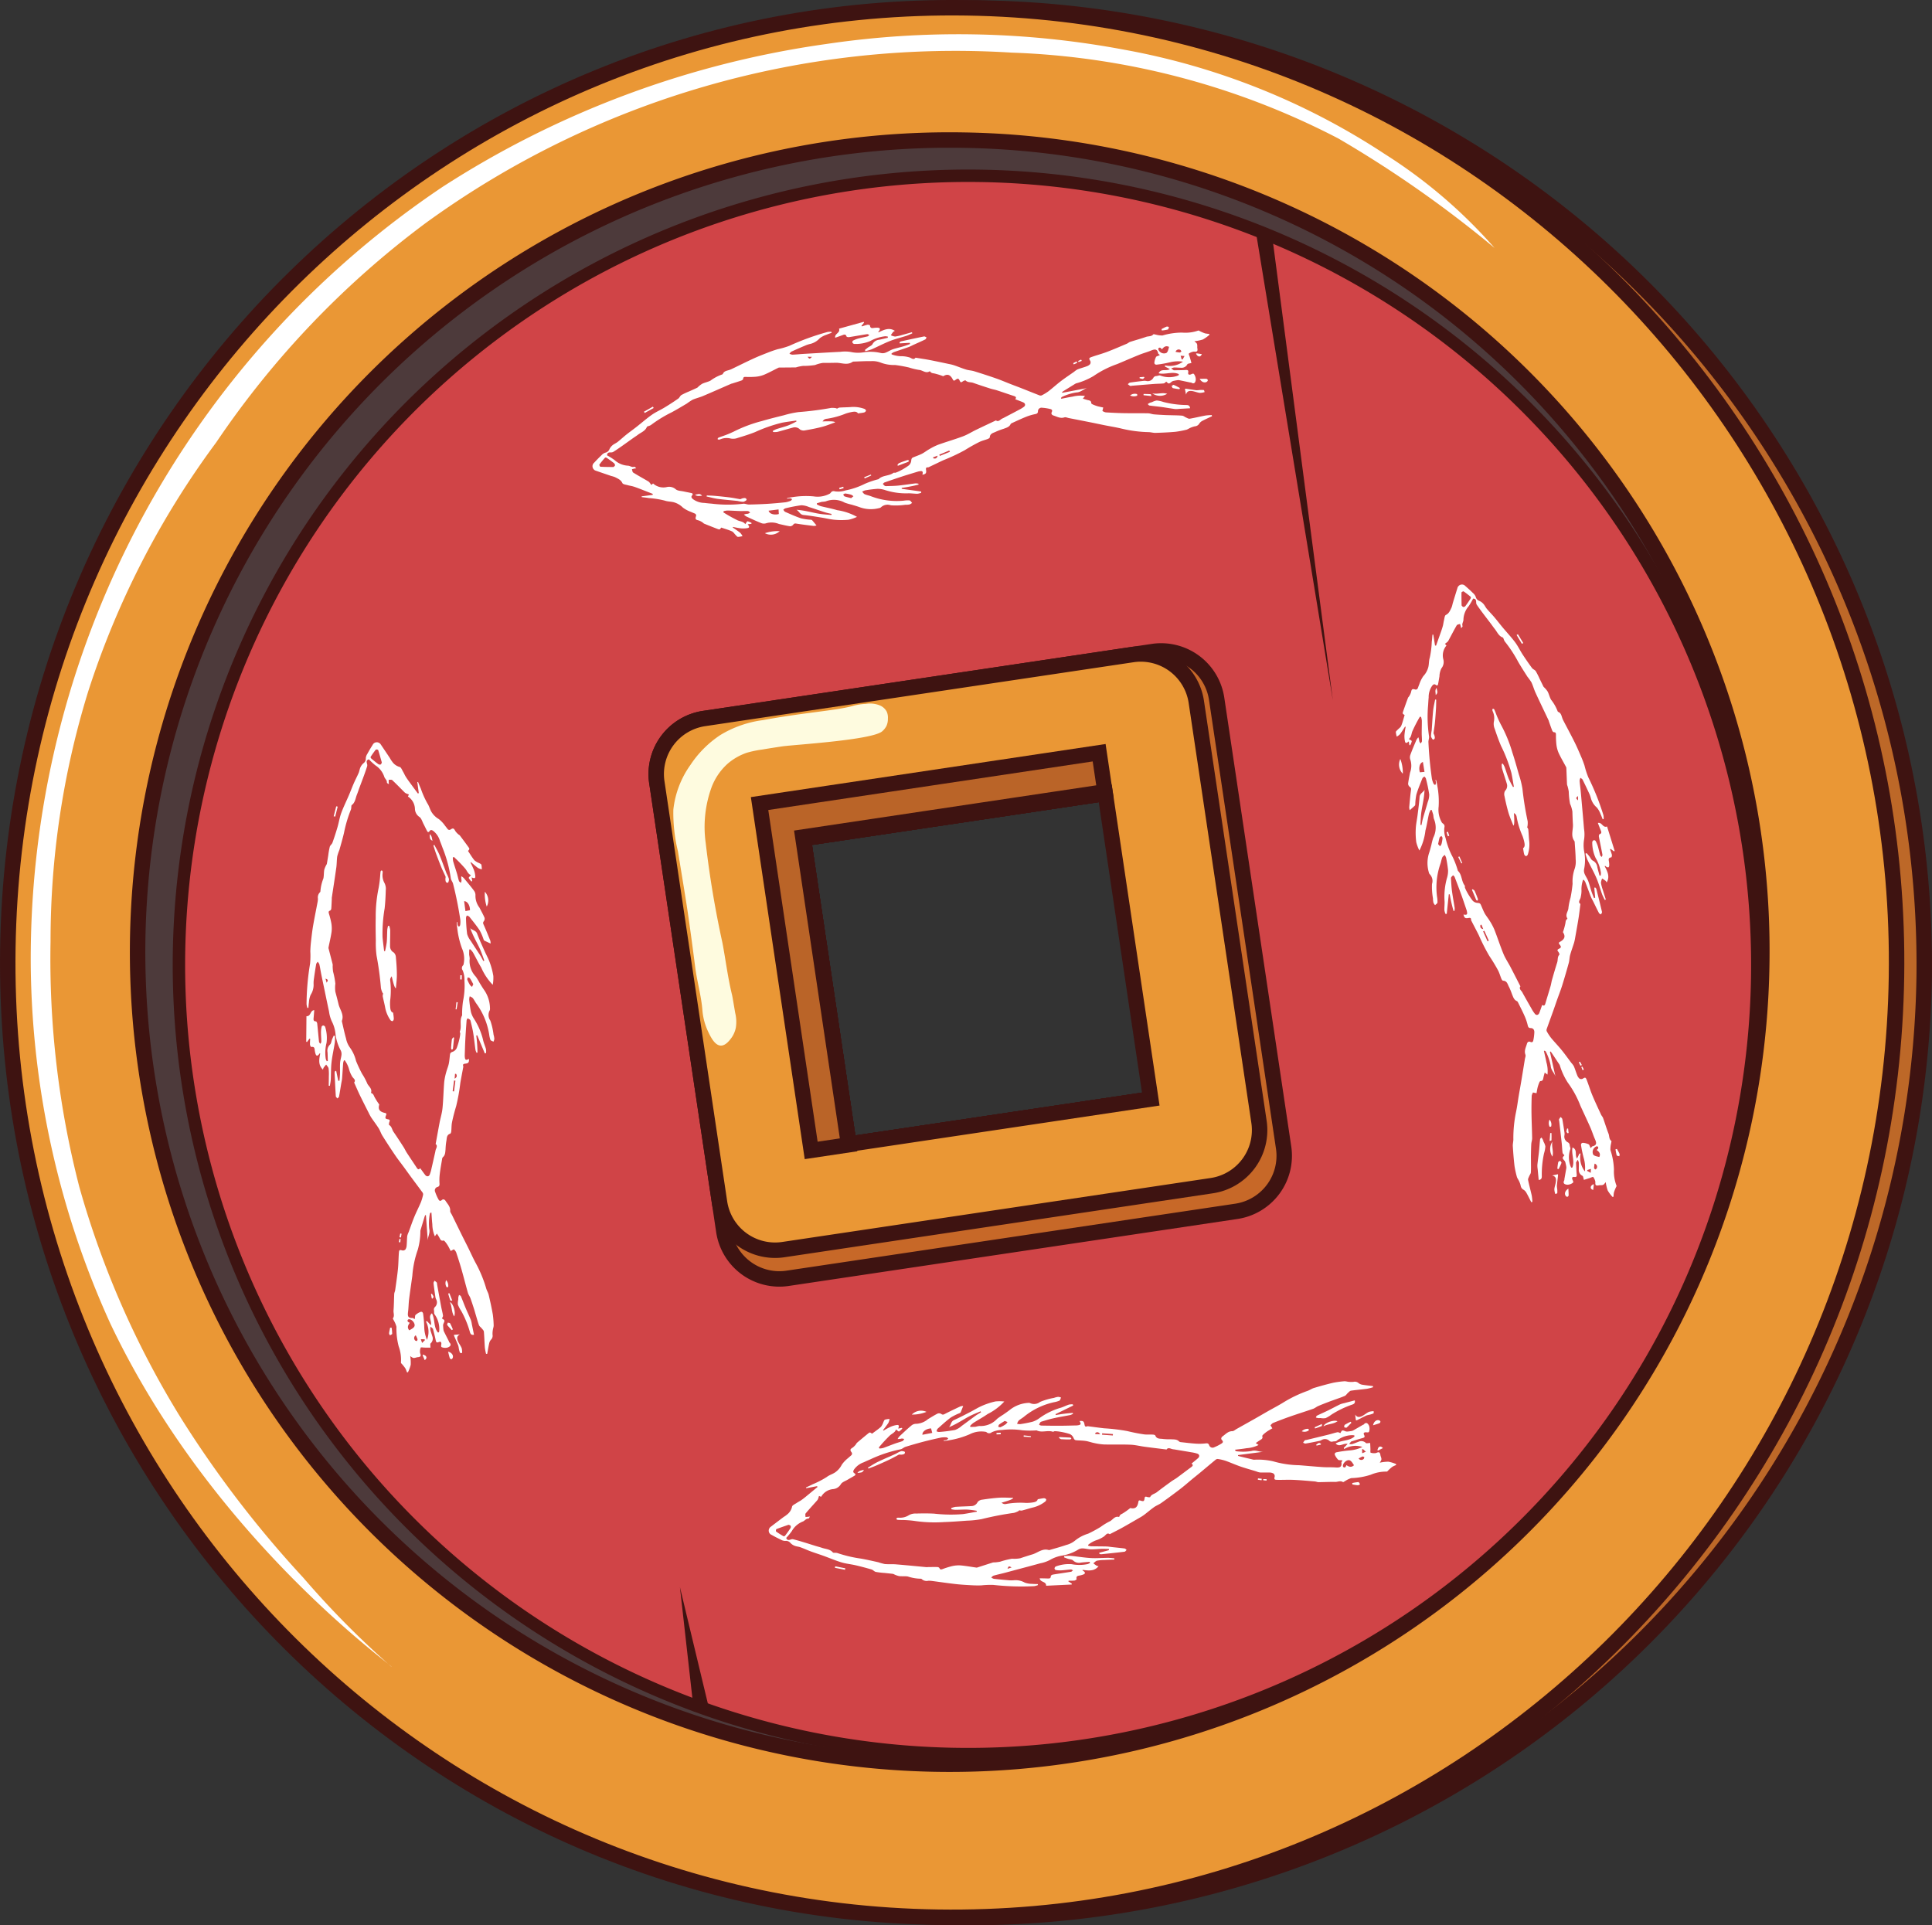 <svg xmlns="http://www.w3.org/2000/svg" viewBox="0 0 96.774 96.438"><rect x="0" y="0" width="96.774" height="96.438" fill="#333333" stroke="none"/><defs><style>.cls-1{fill:#bd6828;}.cls-1,.cls-2,.cls-4,.cls-5,.cls-6,.cls-8{stroke:#3e1311;stroke-miterlimit:10;}.cls-1,.cls-2,.cls-4,.cls-6{stroke-width:0.774px;}.cls-2{fill:#ea9735;}.cls-3{fill:#fff;}.cls-4{fill:#4d3a3b;}.cls-5{fill:#d04447;stroke-width:0.622px;}.cls-6{fill:#c76828;}.cls-7{fill:#fefbdf;}.cls-8{fill:#ba6428;stroke-width:0.768px;}.cls-9{fill:#3e1311;}</style></defs><title>96x96</title><g id="Layer_1" data-name="Layer 1"><path class="cls-1" d="M49.098.403a47.827,47.827,0,1,0,47.284,48.535A47.913,47.913,0,0,0,49.098.403Zm-6.577,56.911L40.235,42l15.314-2.286,2.286,15.314Z"/><path class="cls-2" d="M48.405.392C22.281.004.785,21.1.393,47.511S20.86,95.647,46.983,96.035s47.62-20.707,48.012-47.118S74.529.781,48.405.392ZM42.521,57.314,40.235,42l15.314-2.286,2.286,15.314Z"/><path class="cls-3" d="M19.614,83.497a45.038,45.038,0,0,1-4.428-4.474,54.222,54.222,0,0,1-6.12-7.987A45.272,45.272,0,0,1,3.974,59.457,45.643,45.643,0,0,1,2.532,47.153,42.298,42.298,0,0,1,4.407,34.67a43.063,43.063,0,0,1,6.425-12.512,45.169,45.169,0,0,1,10.497-10.99A45.129,45.129,0,0,1,50.668,2.636,38.247,38.247,0,0,1,67.046,6.941a57.722,57.722,0,0,1,7.815,5.478,25.253,25.253,0,0,0-5.487-4.696,35.118,35.118,0,0,0-13.05-5.231,44.969,44.969,0,0,0-14.943-.287A47.633,47.633,0,0,0,22.168,9.361,46.577,46.577,0,0,0,1.54,48.308,44.273,44.273,0,0,0,5.529,66.304C10.661,77.107,19.683,83.43,19.614,83.497Z"/><path class="cls-4" d="M48.306,7.02a40.679,40.679,0,1,0,39.94,41.276A40.614,40.614,0,0,0,48.306,7.02ZM42.521,57.314,40.235,42l15.314-2.286,2.286,15.314Z"/><path class="cls-5" d="M49.081,8.808A39.531,39.531,0,1,0,88.02,48.921,39.531,39.531,0,0,0,49.081,8.808Zm-6.561,48.506L40.235,42l15.314-2.286,2.286,15.314Z"/><path class="cls-6" d="M60.942,35.004a2.813,2.813,0,0,0-3.198-2.367L35.268,35.991a2.813,2.813,0,0,0-2.367,3.198l3.355,22.476a2.813,2.813,0,0,0,3.198,2.367l22.476-3.355A2.813,2.813,0,0,0,64.296,57.48Zm-18.421,22.31L40.235,42l15.314-2.286,2.286,15.314Z"/><path class="cls-2" d="M59.923,35.156a2.813,2.813,0,0,0-3.198-2.367L35.268,35.991a2.813,2.813,0,0,0-2.367,3.198l3.14,21.038a2.813,2.813,0,0,0,3.198,2.367l21.457-3.203a2.813,2.813,0,0,0,2.367-3.198ZM42.516,57.314,40.235,42,55.36,39.738l2.282,15.315Z"/><path class="cls-7" d="M44.184,36.637c-.528.438-4.433.667-4.994.749-.295.043-.674.104-.674.104-.096.015-.202.033-.325.054a5.228,5.228,0,0,0-.782.162,2.907,2.907,0,0,0-.961.549,3.016,3.016,0,0,0-.797,1.158,5.81,5.81,0,0,0-.302,2.812,50.34,50.34,0,0,0,.836,4.995c.166.868.27,1.749.481,2.607.02.079.066.357.16.912a1.849,1.849,0,0,1,.032.737,1.307,1.307,0,0,1-.224.517c-.096.128-.289.386-.526.382-.306-.005-.517-.446-.639-.703a3.084,3.084,0,0,1-.287-1.087c-.059-.717-.267-1.415-.358-2.128-.057-.448-.24-1.883-.43-3.126-.067-.438-.19-1.189-.437-2.693a8.104,8.104,0,0,1-.229-2.083,4.729,4.729,0,0,1,.857-2.24A5.282,5.282,0,0,1,36.079,36.82a5.475,5.475,0,0,1,2.134-.748c2.186-.4,3.651-.472,4.516-.713a2.736,2.736,0,0,1,.63-.099,1.306,1.306,0,0,1,.714.076.689.689,0,0,1,.342.308.74.74,0,0,1,.06.348.858.858,0,0,1-.07.367A.884.884,0,0,1,44.184,36.637Z"/><polygon class="cls-8" points="40.21 41.927 55.347 39.661 55.056 37.705 38.047 40.251 40.632 57.626 42.504 57.346 40.21 41.927"/><polygon class="cls-9" points="63.709 11.721 66.764 35.087 62.943 11.834 63.709 11.721"/><polygon class="cls-9" points="34.757 85.731 34.057 79.501 35.52 85.597 34.757 85.731"/><path class="cls-3" d="M32.697,24.739c-.233-.091-.467-.184-.701-.274-.094-.036-.189-.071-.286-.1-.085-.025-.174-.035-.259-.06-.097-.029-.246-.041-.275-.105-.077-.17-.225-.222-.363-.296a1.237,1.237,0,0,0-.195-.061q-.396-.134-.79-.271a.182.182,0,0,1-.076-.05.228.228,0,0,1,.009-.344q.175-.191.362-.37a.464.464,0,0,1,.189-.131.284.284,0,0,0,.218-.182.58.58,0,0,1,.157-.197c.074-.062.17-.098.247-.158.148-.116.285-.245.432-.363.171-.136.35-.263.522-.398.255-.2.499-.416.764-.602.197-.139.423-.235.63-.361q.352-.213.69-.448c.065-.045.095-.141.161-.181a3.8,3.8,0,0,1,.393-.184c.132-.06.264-.118.396-.18.02-.009.033-.031.051-.045a1.115,1.115,0,0,1,.205-.157c.132-.061.28-.088.409-.154a2.152,2.152,0,0,1,.586-.31.067.067,0,0,0,.039-.036c.054-.122.169-.146.28-.177a.97.97,0,0,0,.154-.057c.371-.178.739-.363,1.113-.534.249-.114.506-.213.761-.313.139-.054.281-.102.424-.145a4.132,4.132,0,0,0,.592-.171,12.694,12.694,0,0,1,1.911-.694.809.809,0,0,1,.2-.008l.008.049c-.084.031-.17.058-.25.094a1.135,1.135,0,0,0-.347.181.932.932,0,0,1-.45.276,1.499,1.499,0,0,0-.223.066c-.248.104-.495.211-.74.324-.041.019-.068.07-.102.106a.446.446,0,0,0,.144.048c.16-.005.319-.023.479-.034.147-.01.293-.017.44-.026.498-.028.995-.059,1.493-.083a1.734,1.734,0,0,1,.52.009,1.738,1.738,0,0,0,.665.012,2.243,2.243,0,0,1,.84.039.404.404,0,0,0,.227-.015c.127-.046.241-.127.368-.171.172-.059.352-.095.527-.147.115-.034.227-.078.34-.118l-.017-.06-.504.028-.007-.05c.024-.017.046-.045.072-.05.386-.085.771-.169,1.158-.247.037-.007.084.033.126.051-.023.034-.039.085-.071.101-.193.093-.389.179-.584.267-.083.038-.164.084-.25.114-.245.087-.492.167-.737.253a.636.636,0,0,0-.118.073l.006.038a1.374,1.374,0,0,0,.526.093,1.405,1.405,0,0,1,.327.049c.122.017.241.174.345.025.244.04.469.071.692.114.326.062.651.133.976.201a2.223,2.223,0,0,1,.261.064c.203.069.402.153.607.216.129.04.27.043.399.083.374.116.747.237,1.117.366.245.086.484.19.727.284.171.067.344.13.515.197.302.119.603.241.906.359a.164.164,0,0,0,.119.005,2.384,2.384,0,0,0,.341-.207c.212-.164.41-.345.623-.508.216-.165.444-.315.666-.472a.857.857,0,0,1,.166-.115c.149-.058.304-.098.454-.153a.414.414,0,0,0,.172-.106.169.169,0,0,0,.018-.155c-.077-.13-.081-.157.059-.207.258-.091.523-.161.779-.258.333-.126.659-.269.987-.407.058-.025.108-.074.167-.093.265-.086.535-.157.798-.25.12-.043.268-.009.365-.128.014-.017.082.009.124.015a1.218,1.218,0,0,0,.332.043,3.483,3.483,0,0,1,.979-.145,1.969,1.969,0,0,0,.812-.101c.031-.009.076.029.115.045a1.962,1.962,0,0,0,.226.095,1.21,1.21,0,0,0,.206.025l.014.048a1.802,1.802,0,0,1-.328.233,2.146,2.146,0,0,1-.426.088c.149.122.149.122.145.315a.38.38,0,0,0,.008.054c.019.145-.029.164-.176.149a.525.525,0,0,0-.262.108.981.981,0,0,0,.05.149c.033.113.064.227.088.313-.095.029-.185.029-.204.067a.32.32,0,0,1-.33.172c-.114-.001-.227-.015-.34-.011a.478.478,0,0,0-.141.052c.044.029.087.057.131.086a.026.026,0,0,0,.014.001c.192-.004.384-.003.575-.014.098-.006.155.005.134.122s.053.128.133.098c.061-.023.127-.071.168.002a.479.479,0,0,1,.078.258c-.013.122-.063.253-.238.146-.01-.006-.028.002-.041-.001-.181-.038-.362-.077-.543-.114a.29.29,0,0,0-.091-.002,1.483,1.483,0,0,0-.155.027.312.312,0,0,0-.126.041c-.152.126-.159.129-.284.006-.044.031-.083.083-.128.088-.152.017-.306.015-.459.026-.372.028-.744.06-1.117.09-.036.003-.078.019-.108.007a.54.54,0,0,1-.114-.086c.036-.026.069-.071.108-.077.236-.036.474-.064.711-.091a.49.49,0,0,1,.123.013.318.318,0,0,0,.331-.152.174.174,0,0,1,.157-.099c.067-.005.147-.047.198-.024a1.253,1.253,0,0,0,.819.025.582.582,0,0,0,.106-.046l-.003-.053c-.321-.147-.673.039-1.007-.04.121-.259.383-.088.564-.209l-.246-.127.001-.06a1.099,1.099,0,0,0,.901-.186,1.693,1.693,0,0,0-.627.026,5.77,5.77,0,0,1-.667.121c-.077.015-.149-.018-.139-.107a.808.808,0,0,1,.081-.272c.02-.039.093-.049.142-.073.015-.007.029-.017.052-.03-.034-.031-.079-.051-.085-.079-.051-.263-.205-.203-.376-.134-.187.075-.383.127-.57.203-.37.15-.735.31-1.103.464a4.957,4.957,0,0,0-1.183.597,3.43,3.43,0,0,1-.883.373.616.616,0,0,0-.091.052q-.26.16-.52.322c-.031.019-.06.041-.09.061l.015.036,1.241-.237c-.187.052-.314.213-.539.219a2.595,2.595,0,0,0-.716.222c-.021.007-.035.035-.052.054l.011.041c.19-.036.379-.078.57-.107a1.573,1.573,0,0,1,.619-.034l-.105.135c.099.029.179.057.261.075.086.019.161.036.158.152-.001.022.052.052.085.067a1.805,1.805,0,0,0,.194.074c.051.017.103.028.155.04.055.013.111.023.167.034l-.041.175a.51.51,0,0,0,.163.07c.306.019.613.034.919.04.402.007.805,0,1.207.007.095.002.188.043.284.052.191.017.383.026.575.036.096.005.192.005.288.008.187.006.375.005.561.023.065.006.124.062.189.09.061.026.129.071.186.062.265-.045.526-.111.791-.16a2.557,2.557,0,0,1,.314-.021l.013.057c-.158.074-.319.145-.474.226a.417.417,0,0,0-.158.133.281.281,0,0,1-.229.146,1.153,1.153,0,0,0-.29.108.798.798,0,0,1-.121.06,4.754,4.754,0,0,1-.561.106c-.332.03-.666.044-.999.054-.113.003-.227-.034-.34-.037a6.372,6.372,0,0,1-1.34-.172c-.284-.07-.574-.115-.861-.172-.247-.05-.492-.103-.739-.152-.352-.07-.705-.139-1.058-.208-.075-.015-.161-.057-.225-.035-.204.068-.369-.038-.545-.093-.075-.023-.132-.084-.088-.171.051-.102-.006-.14-.085-.157a2.321,2.321,0,0,0-.393-.061.179.179,0,0,0-.213.182c-.003.087-.048.119-.137.136a2.568,2.568,0,0,0-.458.136c-.232.093-.459.2-.687.304-.033.015-.075.035-.088.063-.068.149-.213.179-.343.231a3.378,3.378,0,0,0-.374.139c-.127.069-.314.081-.325.29-.002.029-.06.066-.099.081-.14.054-.291.087-.425.153-.254.125-.498.266-.74.416a9.66,9.66,0,0,1-1.058.495c-.24.111-.478.228-.717.341a.132.132,0,0,1-.062.019c-.1-.009-.104.053-.093.124.025.167-.006.209-.181.246.039-.175.006-.207-.178-.169-.009.002-.018.003-.027.005-.255.078-.51.153-.764.235-.31.101-.618.206-.925.313-.034.012-.06.048-.09.073a.767.767,0,0,0,.091.094.132.132,0,0,0,.079.019c.203-.007.406-.008.607-.028.287-.029.573-.075.86-.11a.639.639,0,0,1,.15.018l.001.043a6.82,6.82,0,0,1-.84.164l-.002.048.977.135-.001.063a.765.765,0,0,1-.19.049c-.165,0-.331-.03-.494-.021a3.44,3.44,0,0,1-1.138-.168,1.175,1.175,0,0,0-.363-.058,5.888,5.888,0,0,0-.623.077.609.609,0,0,0-.148.066c.042.043.075.104.126.126.104.046.221.064.327.107a3.594,3.594,0,0,0,1.635.216,1.254,1.254,0,0,1,.287-.011c.048.008.085.08.126.123a.444.444,0,0,1-.123.078.976.976,0,0,1-.219.017,3.291,3.291,0,0,1-.722.026.483.483,0,0,0-.498.102.172.172,0,0,1-.087.038,1.635,1.635,0,0,1-.941-.032c-.14-.053-.285-.094-.429-.137a3.362,3.362,0,0,1-.354-.103,1.117,1.117,0,0,0-.949-.066,1.015,1.015,0,0,1-.189.024c-.088.019-.173.049-.26.074l.001.053a1.089,1.089,0,0,0,.192.09c.276.07.557.12.829.202a2.88,2.88,0,0,1,.989.335,1.949,1.949,0,0,1-.422.143,3.65,3.65,0,0,1-.694.002c-.227-.019-.449-.077-.675-.112-.297-.047-.594-.098-.893-.128-.173-.018-.217-.189-.35-.261a4.453,4.453,0,0,1,.579.086c.198.039.394.089.593.119.192.029.387.039.58.057l.008-.054c-.105-.025-.212-.045-.315-.078-.275-.087-.546-.183-.822-.269a1.013,1.013,0,0,0-.38-.087,7.548,7.548,0,0,0-.793.153c-.04.009-.073.048-.109.072.031.036.056.088.095.106.265.115.529.236.802.326a2.787,2.787,0,0,0,.492.069.104.104,0,0,1,.06.028c.068.077.133.157.216.257a.524.524,0,0,1-.138.025c-.286-.035-.573-.069-.857-.115-.077-.013-.122-.016-.173.055a.206.206,0,0,1-.162.076c-.185-.027-.367-.075-.55-.114a.975.975,0,0,0-.631-.04.367.367,0,0,1-.255-.003c-.254-.101-.502-.218-.75-.333a.64.64,0,0,1-.12-.096.703.703,0,0,1,.198-.04.433.433,0,0,0,.116-.064c-.038-.025-.075-.068-.115-.071-.129-.008-.259.003-.389-.001-.214-.006-.427-.022-.641-.026a.914.914,0,0,0-.184.033l-.015.059a7.294,7.294,0,0,0,.723.403c.129.055.28.055.373.184.002.003.017-.003.004,0,.044-.058.083-.144.113-.141a.677.677,0,0,1,.203.089l-.015.039-.181.021c.05.075.132.161-.005.191a1.173,1.173,0,0,1-.348.013,3.807,3.807,0,0,1-.378-.069l-.019.027c.125.088.254.17.373.266a.729.729,0,0,1,.117.166,1.039,1.039,0,0,1-.229.04c-.038-.001-.076-.055-.111-.089-.064-.063-.115-.154-.191-.189-.172-.077-.355-.127-.536-.189-.075.107-.076.11-.205.061-.218-.083-.434-.169-.65-.257-.028-.011-.048-.042-.075-.058a.799.799,0,0,0-.209-.107c-.134-.029-.171-.061-.129-.193a.109.109,0,0,0-.067-.154c-.058-.027-.119-.048-.177-.076a1.573,1.573,0,0,1-.407-.216,1.044,1.044,0,0,0-.442-.264c-.153-.044-.323-.034-.471-.088a4.491,4.491,0,0,0-.791-.126c-.12-.021-.241-.032-.362-.048l.001-.039.548-.071Zm7.011.161a4.269,4.269,0,0,1,1.051-.035,1.276,1.276,0,0,0,.786-.128.129.129,0,0,0,.045-.031c.064-.078.102-.13.244-.092a1.192,1.192,0,0,0,.522-.049,3.771,3.771,0,0,0,.96-.328,4.396,4.396,0,0,1,.634-.22c.022-.007.05-.008.064-.022.207-.199.519-.144.741-.31.023-.017.072.005.104-.007a1.578,1.578,0,0,0,.235-.102,3.174,3.174,0,0,0,.429-.263.368.368,0,0,0,.12-.236c.007-.08.02-.133.091-.163.147-.062.3-.112.442-.183.129-.066.243-.16.37-.23a3.008,3.008,0,0,1,.448-.224c.413-.148.837-.269,1.247-.423.226-.085.433-.218.652-.324.325-.157.652-.31.997-.473.075.07.16.023.247-.051a.632.632,0,0,1,.12-.065c.254-.133.509-.265.762-.401a1.687,1.687,0,0,0,.276-.168c.086-.07.059-.175-.048-.22-.126-.053-.255-.1-.393-.154.072-.093.025-.132-.064-.161-.286-.093-.57-.193-.856-.286-.104-.034-.215-.051-.319-.084-.29-.093-.58-.187-.866-.289-.125-.045-.274-.009-.383-.121-.016-.017-.109.022-.152.055-.066.05-.1.048-.136-.029-.064-.135-.097-.144-.225-.048-.062.047-.092.04-.126-.025-.131-.253-.273-.292-.481-.165a3.367,3.367,0,0,0-.446-.138c-.08-.014-.15-.016-.2-.088-.007-.01-.029-.023-.034-.02-.194.125-.35-.058-.529-.069a3.197,3.197,0,0,1-.503-.121,6.735,6.735,0,0,0-.697-.125,1.903,1.903,0,0,1-.722-.12,1.135,1.135,0,0,0-.494-.073c-.283-.005-.567.012-.85.021a.13.13,0,0,0-.067.014c-.271.187-.56.039-.841.046-.213.006-.426.007-.639.006a1.611,1.611,0,0,0-.395.106,3.925,3.925,0,0,1-.61.045,2.28,2.28,0,0,0-.269.05.534.534,0,0,1-.093.025c-.27.004-.54.005-.81.007a.128.128,0,0,0-.053.008c-.241.119-.478.249-.725.354a1.508,1.508,0,0,1-.425.099,4.119,4.119,0,0,1-.487.007c-.072-.001-.126.002-.132.096-.002.03-.045.07-.078.082-.154.055-.312.103-.468.152-.018.006-.037.007-.053.014-.47.204-.939.413-1.411.613-.171.072-.355.114-.525.188a2.76,2.76,0,0,0-.281.187c-.252.15-.503.301-.76.44a6.498,6.498,0,0,0-1.048.642.512.512,0,0,1-.122.05c-.027.012-.069.021-.077.042-.082.207-.287.271-.445.39-.087.066-.181.124-.27.188-.19.135-.378.271-.569.405-.13.091-.262.181-.396.266a.22.22,0,0,1-.117.028c-.147-.003-.187.03-.199.146a3.354,3.354,0,0,1,.377.237,1.085,1.085,0,0,0,.671.282c.103.003.191.092.306.055.03-.01.076.033.107.078a.624.624,0,0,0-.075.008c-.047.011-.092.024-.139.036.02.057.023.142.063.167.251.156.511.298.766.448a.328.328,0,0,1,.077.082c.024.029.044.061.066.092l.088-.075a.764.764,0,0,0,.69.179.507.507,0,0,1,.446.112c.095.082.265.079.402.11.129.029.26.051.389.082.069.017.071.063.028.114-.066.078-.025.128.038.184a.992.992,0,0,0,.578.193c.121.016.244.027.366.037a6.618,6.618,0,0,0,1.575.005c.093-.014.195.041.292.039q.463-.008.925-.035c.301-.019.602-.046.901-.078a1.091,1.091,0,0,0,.264-.077c.029-.011.048-.051.071-.079a.324.324,0,0,0-.104-.045.632.632,0,0,0-.142.024l-.009-.031A2.225,2.225,0,0,1,39.708,24.9Zm-8.903-1.586a.139.139,0,0,0-.05-.113c-.117-.095-.24-.182-.364-.268-.021-.015-.073-.019-.085-.006a4.363,4.363,0,0,0-.283.344c-.012.017.029.107.049.108.207.012.415.012.653.016C30.742,23.379,30.794,23.352,30.805,23.314Zm27.396-5.815a.391.391,0,0,0-.072-.075.087.087,0,0,0-.075-.002.084.084,0,0,0-.039.064.306.306,0,0,0,.415.191.259.259,0,0,0,.072-.11c.023-.058.036-.121.056-.191C58.42,17.311,58.317,17.346,58.202,17.499Zm-19.203,8.019-.498.063c.044.176.307.226.511.167Zm3.75-.66a.432.432,0,0,0-.111-.076,1.693,1.693,0,0,0-.294-.061c-.035-.004-.074.033-.111.052.026.032.045.082.078.093.102.035.209.057.324.086Zm4.3-2.083.027.062.504-.205-.029-.065Zm12.048-5.117c.027,0,.056-.035.084-.053-.02-.028-.035-.071-.062-.081a.164.164,0,0,0-.234.1A1.501,1.501,0,0,0,59.096,17.658Zm.239.175-.198-.015.052.181.044.008Zm-12.37,4.993-.229.082.02.052C46.853,22.985,46.932,22.965,46.966,22.826Zm-6.297-4.952-.215-.003C40.545,17.991,40.559,17.99,40.668,17.874Z"/><path class="cls-3" d="M44.471,16.919c-.141.033-.282.069-.424.098a.423.423,0,0,0-.342.22c-.037.075-.149.112-.225.168-.054.04-.105.084-.158.126l.028.057a2.343,2.343,0,0,0,.312-.09c.309-.136.608-.295.922-.419.267-.105.549-.17.823-.259.1-.033.195-.082.291-.124l-.019-.055c-.155.044-.309.089-.465.13a2.267,2.267,0,0,1-.375.087.618.618,0,0,1-.218-.067c.039-.056.075-.114.119-.165a.315.315,0,0,1,.086-.053c-.285-.186-.552-.055-.82.075l-.01-.035a.262.262,0,0,0,.05-.055c.015-.031.036-.072.025-.097s-.056-.041-.087-.044a.959.959,0,0,0-.165.004c-.104.007-.228.062-.241-.122-.001-.015-.089-.04-.13-.032a2.457,2.457,0,0,0-.271.084l-.027-.028.131-.163-.018-.039-1.236.342c.075.222-.233.242-.191.455.124-.044.242-.084.359-.128.086-.032.166-.067.207.064.007.023.082.04.122.034.303-.047.604-.102.907-.149.035-.005.076.024.115.037-.029.025-.053.065-.086.073-.155.04-.313.067-.468.108a1.378,1.378,0,0,0-.263.104.101.101,0,0,0-.033.094.13.13,0,0,0,.087.073,1.865,1.865,0,0,0,.799-.141,2.01,2.01,0,0,1,.765-.244,1.22,1.22,0,0,1,.123.016Z"/><path class="cls-3" d="M59.611,20.45c-.012-.135-.086-.159-.181-.162a4.84,4.84,0,0,1-1.151-.151,1.487,1.487,0,0,0-.336-.076.727.727,0,0,0-.234.081c-.037.013-.077.019-.113.035a1.001,1.001,0,0,0-.106.064c.028.025.053.067.083.072.203.029.407.046.609.074.224.031.447.072.672.102a1.12,1.12,0,0,0,.21-.008C59.241,20.473,59.418,20.462,59.611,20.45Z"/><path class="cls-3" d="M59.353,19.482l.055.287c.039-.159.137-.211.328-.177.123.022.242.073.365.088A.844.844,0,0,0,60.34,19.64c-.014-.035-.023-.098-.042-.101a1.101,1.101,0,0,0-.216-.002,1.003,1.003,0,0,1-.157.011c-.173-.022-.346-.051-.518-.076A.185.185,0,0,0,59.353,19.482Z"/><path class="cls-3" d="M39.054,26.608a1.9,1.9,0,0,0-.74.101A.646.646,0,0,0,39.054,26.608Z"/><path class="cls-3" d="M58.463,19.725c-.258-.079-.485.035-.744-.021A.674.674,0,0,0,58.463,19.725Z"/><path class="cls-3" d="M60.093,18.977c.088.16.242.218.351.15a.118.118,0,0,0,.057-.082.099.099,0,0,0-.068-.069C60.327,18.97,60.22,18.976,60.093,18.977Z"/><path class="cls-3" d="M59.1,19.435c-.103-.053-.203-.112-.31-.155-.024-.009-.071.039-.107.06.023.035.04.094.07.102a3.258,3.258,0,0,0,.325.054Z"/><path class="cls-3" d="M58.197,16.554a2.158,2.158,0,0,0,.305-.049c.027-.008.034-.085.05-.13-.04-.005-.086-.026-.119-.013-.087.033-.168.081-.252.123Z"/><path class="cls-3" d="M32.705,20.369l-.449.253.036.065.45-.25Z"/><path class="cls-3" d="M56.607,19.809a.42.42,0,0,0,.352.012.084.084,0,0,0-.007-.081A.373.373,0,0,0,56.607,19.809Z"/><path class="cls-3" d="M57.28,19.797l.396.044c-.012-.035-.022-.094-.036-.096-.119-.01-.239-.009-.358-.011Z"/><path class="cls-3" d="M60.202,17.738l-.262-.039-.032.022c.031.039.055.093.096.115C60.084,17.881,60.152,17.856,60.202,17.738Z"/><path class="cls-3" d="M57.301,18.877l-.213.018-.011.043a.605.605,0,0,0,.16.046c.029,0,.059-.045.089-.069Z"/><path class="cls-3" d="M53.925,18.106l-.17.086.029.061.174-.08Z"/><path class="cls-3" d="M54.156,18.013l-.152.069.022.054.159-.058Z"/><path class="cls-3" d="M41.908,20.454a.998.998,0,0,0-.273-.022,15.814,15.814,0,0,1-1.637.21,4.83,4.83,0,0,0-.726.157c-.369.092-.739.182-1.103.29a6.984,6.984,0,0,0-1.415.53,5.186,5.186,0,0,1-.611.246c-.056.022-.113.039-.166.066-.018.009-.024.042-.036.064.023.011.047.03.07.029a.498.498,0,0,0,.091-.027.81.81,0,0,1,.495-.031.645.645,0,0,0,.363-.033c.29-.086.579-.178.86-.288a7.469,7.469,0,0,1,1.363-.474c.232-.042.466-.07.699-.104l.016.043a4.475,4.475,0,0,1-.412.199c-.198.073-.403.123-.604.189a1.215,1.215,0,0,0-.172.087l.013.054a.946.946,0,0,0,.217-.005c.26-.067.517-.147.776-.215a.351.351,0,0,1,.36.099.353.353,0,0,0,.263.037c.284-.048.569-.103.848-.176.219-.058.43-.147.646-.222-.033-.051-.197-.063-.634-.047.042-.045.064-.082.096-.099a.352.352,0,0,1,.132-.036,4.08,4.08,0,0,0,.935-.258,2.198,2.198,0,0,1,.303-.079c.124-.023.249-.035.312.07.116-.017.215-.025.309-.048a.144.144,0,0,0,.091-.085c.006-.024-.037-.078-.07-.091a1.609,1.609,0,0,0-.717-.092c-.182.012-.365.012-.547.025a.4.4,0,0,0-.128.062Z"/><path class="cls-3" d="M35.392,24.87c.184.04.367.093.553.118.331.044.664.069.996.105a1.619,1.619,0,0,0,.282.043c.063-.005.178-.076.174-.102-.018-.111-.12-.089-.199-.073-.051.011-.096.047-.136.042-.168-.029-.335-.063-.504-.085-.244-.031-.489-.056-.733-.078-.14-.013-.281-.016-.421-.023Z"/><path class="cls-3" d="M44.976,23.33c.174-.066.349-.13.522-.199.017-.007.021-.044.032-.068-.027-.006-.057-.024-.08-.016-.14.046-.279.093-.414.15-.037.016-.059.067-.087.101Z"/><path class="cls-3" d="M34.811,24.783c.13.097.231.047.357.051C35.053,24.688,34.95,24.765,34.811,24.783Z"/><path class="cls-3" d="M43.623,23.772l-.336.133.025.06.327-.147Z"/><path class="cls-3" d="M42.237,24.38l-.203.059.022.072.203-.06Z"/><path class="cls-3" d="M40.927,74.443l-.543.104-.013-.037c.11-.052.222-.101.329-.158a4.486,4.486,0,0,0,.712-.367c.123-.098.288-.142.419-.231a1.044,1.044,0,0,0,.337-.389,1.575,1.575,0,0,1,.319-.332c.046-.045.097-.084.144-.128a.109.109,0,0,0,.016-.167c-.081-.113-.056-.154.062-.224a.8.8,0,0,0,.165-.167c.021-.023.03-.059.054-.078.178-.151.357-.3.537-.447.107-.087.11-.085.214-.006.153-.116.312-.22.451-.347a.838.838,0,0,0,.122-.239c.022-.043.042-.106.078-.119a1.041,1.041,0,0,1,.23-.033.731.731,0,0,1-.059.194c-.083.128-.18.246-.271.369l.027.02a3.809,3.809,0,0,1,.337-.184,1.174,1.174,0,0,1,.334-.097c.14-.014.088.093.065.18l.179-.037.026.033a.679.679,0,0,1-.165.148c-.027.012-.091-.057-.151-.098.012-.002-.003-.003-.004.001-.048.151-.192.198-.297.291a7.28,7.28,0,0,0-.561.609l.032.051a.918.918,0,0,0,.186-.026c.202-.071.4-.152.601-.225.122-.044.249-.074.369-.122.037-.015.058-.068.087-.103a.433.433,0,0,0-.131-.024.702.702,0,0,1-.201.024.64.64,0,0,1,.084-.128c.2-.187.398-.376.609-.551a.367.367,0,0,1,.241-.083.974.974,0,0,0,.587-.235c.162-.094.32-.197.487-.28a.206.206,0,0,1,.177.022c.071.052.113.034.182-.002.256-.133.517-.255.778-.378a.522.522,0,0,1,.139-.02c-.048.121-.084.217-.125.312a.104.104,0,0,1-.049.045,2.774,2.774,0,0,0-.446.22c-.232.171-.444.369-.66.561-.032.029-.039.086-.057.13a.37.37,0,0,0,.126.035,7.544,7.544,0,0,0,.802-.102,1.016,1.016,0,0,0,.333-.202c.234-.168.463-.344.696-.512.088-.063.183-.115.275-.172l-.025-.049c-.178.078-.36.148-.533.236-.18.091-.35.199-.526.298a4.453,4.453,0,0,1-.523.263c.105-.11.092-.286.251-.357.275-.122.541-.264.808-.401.203-.104.397-.228.606-.317a3.641,3.641,0,0,1,.66-.215,1.945,1.945,0,0,1,.445.004,2.881,2.881,0,0,1-.835.627c-.233.163-.485.298-.724.451a1.09,1.09,0,0,0-.154.146l.016.05c.09-.003.18-.002.27-.011a1.02,1.02,0,0,1,.187-.037,1.117,1.117,0,0,0,.881-.359,3.38,3.38,0,0,1,.304-.209c.123-.086.248-.17.365-.265a1.634,1.634,0,0,1,.884-.324.171.171,0,0,1,.095.009.483.483,0,0,0,.505-.059,3.298,3.298,0,0,1,.694-.201.97.97,0,0,1,.213-.052.443.443,0,0,1,.141.035c-.026.054-.039.134-.082.156a1.262,1.262,0,0,1-.276.079,3.594,3.594,0,0,0-1.486.716c-.087.074-.192.128-.277.204a.503.503,0,0,0-.08.159.613.613,0,0,0,.162.017,5.915,5.915,0,0,0,.616-.121,1.178,1.178,0,0,0,.327-.168,3.44,3.44,0,0,1,1.028-.515c.159-.042.307-.122.463-.174a.764.764,0,0,1,.195-.013l.02.059-.886.433.017.045a6.827,6.827,0,0,1,.849-.107l.012.041a.635.635,0,0,1-.137.064c-.283.057-.569.102-.851.165-.198.043-.391.106-.586.163a.133.133,0,0,0-.07.043.762.762,0,0,0-.057.117.349.349,0,0,0,.108.041c.326.006.651.01.977.008.266-.001.533-.01.799-.015.009,0,.018-.002.027-.003.186-.021.208-.062.116-.217.178-.02.22.011.249.177.012.071.035.128.127.088a.133.133,0,0,1,.065-.002c.263.033.525.07.788.1a9.679,9.679,0,0,1,1.16.139c.276.067.553.124.833.164.148.021.301.005.452.013.042.002.109.018.12.046.076.195.258.148.399.174a3.43,3.43,0,0,0,.399.015c.14.009.287-.008.398.112a.175.175,0,0,0,.103.033c.249.027.498.059.747.074a2.58,2.58,0,0,0,.478-.014c.091-.011.143.005.173.087a.179.179,0,0,0,.259.106,2.321,2.321,0,0,0,.354-.181c.069-.04.112-.095.031-.175-.068-.068-.033-.144.031-.19.15-.107.274-.26.488-.259.067,0,.135-.066.202-.104q.47-.263.94-.528c.219-.124.436-.252.654-.376.255-.144.516-.278.764-.433a6.372,6.372,0,0,1,1.219-.582c.107-.039.203-.11.312-.142.32-.095.641-.186.966-.261a4.726,4.726,0,0,1,.566-.075.784.784,0,0,1,.134.019,1.155,1.155,0,0,0,.309.012.281.281,0,0,1,.263.068.417.417,0,0,0,.192.077c.172.029.347.045.52.066l.006.058a2.578,2.578,0,0,1-.305.078c-.267.036-.535.055-.801.095-.057.009-.108.073-.158.117-.052.046-.091.118-.151.144-.171.075-.35.133-.526.197-.09.033-.181.063-.271.098-.179.069-.358.137-.534.213-.088.038-.164.107-.253.138-.38.132-.765.251-1.145.384-.29.101-.576.211-.861.325-.055.022-.095.082-.133.117l.094.153c-.049.028-.099.055-.148.085-.046.027-.092.055-.135.086a1.785,1.785,0,0,0-.162.131c-.027.025-.067.069-.06.09.039.109-.027.149-.103.194-.072.043-.139.094-.224.153l.142.095a1.572,1.572,0,0,1-.599.161c-.191.033-.383.052-.575.076l.003.043c.022.012.044.035.066.035a2.6,2.6,0,0,0,.749-.013c.215-.065.386.049.581.04l-1.253.163-.003.04c.035.01.069.022.104.03q.297.072.595.143a.618.618,0,0,0,.102.021,3.433,3.433,0,0,1,.956.078,4.955,4.955,0,0,0,1.31.197c.398.031.795.069,1.193.095.201.013.404.001.605.015.184.012.349.021.316-.245-.004-.028.033-.062.056-.102-.026-.005-.042-.01-.059-.012-.054-.007-.127.005-.158-.025a.806.806,0,0,1-.162-.233c-.038-.081.02-.136.098-.145a5.793,5.793,0,0,1,.672-.093,1.688,1.688,0,0,0,.604-.171,1.099,1.099,0,0,0-.914.105l-.02-.057.194-.198c-.21-.058-.406.186-.601-.022.292-.18.685-.113.944-.353L67.839,71.9a.587.587,0,0,0-.115-.01,1.253,1.253,0,0,0-.77.28c-.042.038-.13.023-.196.039a.175.175,0,0,1-.18-.045.318.318,0,0,0-.361-.041.489.489,0,0,1-.113.05c-.234.049-.468.096-.704.136-.039.007-.084-.025-.127-.039a.541.541,0,0,1,.081-.117c.025-.021.069-.019.105-.028.363-.088.726-.174,1.089-.264.149-.037.295-.087.445-.119.044-.009.098.027.149.043.08-.156.087-.156.271-.083a.314.314,0,0,0,.133,0,1.494,1.494,0,0,0,.156-.023.288.288,0,0,0,.086-.03c.161-.091.32-.185.48-.277.012-.007.031-.005.038-.014.132-.156.221-.047.272.064a.478.478,0,0,1,.006.269c-.016.082-.093.057-.159.054-.085-.004-.152.03-.096.135s.006.133-.089.158c-.185.049-.367.11-.55.166l-.013.005c-.033.041-.065.082-.098.122a.48.48,0,0,0,.15.006c.109-.032.213-.08.32-.117a.32.32,0,0,1,.368.061c.029.029.116.002.215-.001.004.089.01.207.014.325a.968.968,0,0,0,0,.157.523.523,0,0,0,.283.021c.135-.06.186-.057.214.087a.37.37,0,0,0,.009.054c.063.181.063.181-.04.344a2.139,2.139,0,0,1,.432-.05,1.807,1.807,0,0,1,.384.118l.002.05a1.221,1.221,0,0,0-.188.088,1.974,1.974,0,0,0-.185.161c-.031.028-.062.077-.095.079a1.968,1.968,0,0,0-.803.158,3.484,3.484,0,0,1-.975.168,1.212,1.212,0,0,0-.302.145c-.039.019-.095.065-.114.053-.13-.083-.259-.004-.387-.007-.278-.006-.557.01-.836.012-.062,0-.125-.031-.188-.036-.355-.029-.709-.063-1.065-.079-.273-.012-.547.005-.82-.001-.149-.003-.154-.031-.121-.178a.169.169,0,0,0-.066-.141.414.414,0,0,0-.197-.047c-.159-.006-.319.005-.478-.003a.864.864,0,0,1-.194-.058c-.26-.08-.523-.151-.78-.24-.253-.088-.498-.198-.75-.288a2.396,2.396,0,0,0-.388-.09.164.164,0,0,0-.112.042c-.251.206-.498.416-.748.624-.141.117-.285.231-.427.348-.201.166-.395.339-.602.497q-.466.357-.947.697c-.11.078-.243.125-.353.203-.175.124-.338.266-.509.395a2.2,2.2,0,0,1-.228.143c-.287.166-.574.335-.864.496-.198.11-.402.21-.622.324-.145-.108-.209.078-.319.132a1.403,1.403,0,0,1-.295.149,1.377,1.377,0,0,0-.47.253l.006.038a.638.638,0,0,0,.135.032c.26.005.52.004.779.01.091.002.182.02.273.03.213.023.426.043.639.071.036.005.066.048.099.073-.035.03-.067.083-.104.088-.392.048-.785.088-1.177.128a.238.238,0,0,1-.084-.025l-.009-.049.487-.131-.003-.062c-.12-.002-.24-.009-.36-.006-.182.006-.365.028-.547.026-.135-.002-.269-.042-.403-.047a.404.404,0,0,0-.22.057,2.245,2.245,0,0,1-.785.299,1.738,1.738,0,0,0-.628.219,1.731,1.731,0,0,1-.491.171c-.48.133-.963.259-1.444.388-.142.038-.284.077-.426.113-.155.039-.312.072-.466.117-.045.013-.081.059-.122.091a.414.414,0,0,0,.13.069c.268.03.536.055.804.076a1.509,1.509,0,0,0,.233-.007.931.931,0,0,1,.513.121,1.135,1.135,0,0,0,.386.063c.088.01.178.008.267.011l.007.049a.812.812,0,0,1-.192.055,12.689,12.689,0,0,1-2.032-.062,4.139,4.139,0,0,0-.616.023c-.149.004-.299.003-.448-.005-.274-.015-.548-.029-.821-.06-.409-.046-.816-.107-1.224-.16a.98.98,0,0,0-.164-.006.363.363,0,0,1-.321-.081.066.066,0,0,0-.048-.022,2.152,2.152,0,0,1-.653-.112c-.143-.023-.292-.002-.436-.019a1.114,1.114,0,0,1-.243-.085.309.309,0,0,0-.063-.027c-.144-.017-.288-.032-.432-.047a3.761,3.761,0,0,1-.431-.052c-.075-.017-.134-.099-.21-.121q-.395-.116-.796-.21c-.236-.055-.481-.076-.712-.146-.31-.094-.609-.223-.914-.333-.206-.074-.415-.139-.62-.215-.176-.065-.347-.145-.524-.209-.091-.033-.194-.037-.284-.073a.579.579,0,0,1-.21-.138.284.284,0,0,0-.265-.105.466.466,0,0,1-.221-.065c-.156-.074-.309-.153-.46-.238a.228.228,0,0,1-.116-.324.182.182,0,0,1,.056-.071q.332-.254.666-.505a1.227,1.227,0,0,0,.166-.119.672.672,0,0,0,.252-.395c.007-.069.145-.128.229-.185.073-.05.154-.088.227-.138.083-.057.162-.12.24-.184.194-.159.387-.32.58-.479ZM47.273,72.18l-.001-.032a.625.625,0,0,0,.143-.021c.033-.013.057-.05.085-.075-.03-.018-.06-.051-.092-.052a1.087,1.087,0,0,0-.275.01c-.295.063-.589.131-.881.207-.298.078-.595.164-.89.255-.093.029-.172.113-.265.128a6.622,6.622,0,0,0-1.494.497c-.113.048-.225.097-.336.15a.992.992,0,0,0-.489.364c-.042.073-.065.134.022.187.057.035.069.079.009.117-.112.07-.23.132-.343.2-.12.073-.283.122-.347.23a.506.506,0,0,1-.389.246.764.764,0,0,0-.599.386l-.107-.044c-.011.036-.02.073-.033.108a.327.327,0,0,1-.048.102c-.196.222-.398.438-.588.665-.03.036-.007.118-.008.178.048-.003.095-.004.143-.009a.638.638,0,0,0,.074-.016c-.016.052-.047.107-.078.107-.122.001-.177.112-.274.148a1.085,1.085,0,0,0-.549.478,3.373,3.373,0,0,1-.283.343c.047.107.095.126.234.077a.221.221,0,0,1,.12-.01c.154.039.307.083.459.129.223.067.445.138.667.207.105.032.212.058.316.094.186.064.402.061.544.232.015.017.057.013.087.016a.509.509,0,0,1,.131.01,6.5,6.5,0,0,0,1.196.282c.288.052.574.117.86.181a2.78,2.78,0,0,0,.326.09c.185.017.372,0,.557.015.511.042,1.021.093,1.532.141.018.002.037-.003.055-.004.164-.002.329-.006.493-.002a.13.13,0,0,1,.1.053c.035.088.087.073.155.05a4.092,4.092,0,0,1,.465-.146,1.507,1.507,0,0,1,.435-.039c.268.023.533.073.799.11a.127.127,0,0,0,.053-.009c.257-.082.514-.166.771-.247a.547.547,0,0,1,.096-.005,2.255,2.255,0,0,0,.271-.036,3.915,3.915,0,0,1,.594-.148,1.609,1.609,0,0,0,.408-.023c.202-.067.405-.133.609-.194.269-.08.497-.312.814-.219a.13.13,0,0,0,.068-.007c.272-.08.546-.153.814-.246a1.134,1.134,0,0,0,.446-.224,1.901,1.901,0,0,1,.648-.34,6.722,6.722,0,0,0,.623-.337,3.199,3.199,0,0,1,.44-.272c.167-.066.257-.289.481-.231.006.002.023-.017.026-.029.025-.084.091-.108.163-.146a3.384,3.384,0,0,0,.38-.271c.237.056.36-.025.405-.307.012-.073.038-.088.112-.064.152.051.181.032.199-.116.01-.084.042-.097.12-.07.051.018.151.025.161.004.068-.14.221-.153.326-.235.24-.187.486-.366.733-.545.089-.065.188-.115.277-.18.243-.178.481-.361.724-.54.076-.056.107-.108.01-.173.114-.094.222-.18.325-.27.087-.076.08-.184-.024-.224a1.679,1.679,0,0,0-.315-.073c-.283-.05-.566-.095-.849-.143a.636.636,0,0,1-.134-.024c-.105-.043-.202-.061-.251.029-.379-.047-.738-.09-1.095-.138-.241-.032-.479-.094-.72-.103-.438-.018-.878-.001-1.317-.012a3.015,3.015,0,0,1-.496-.072c-.142-.028-.28-.081-.423-.103-.157-.024-.318-.023-.477-.036-.077-.006-.106-.052-.138-.126a.367.367,0,0,0-.188-.187,3.193,3.193,0,0,0-.49-.116,1.583,1.583,0,0,0-.256-.024c-.034-.001-.073.035-.101.026-.262-.088-.542.061-.8-.063-.019-.009-.045-.001-.068-.001a4.395,4.395,0,0,1-.671-.01,3.767,3.767,0,0,0-1.014-.012,1.191,1.191,0,0,0-.511.117.19.19,0,0,1-.26-.012.128.128,0,0,0-.052-.016,1.276,1.276,0,0,0-.786.124,4.272,4.272,0,0,1-1.009.296A2.221,2.221,0,0,1,47.273,72.18Zm-7.772,4.197c-.225.078-.422.144-.615.22a.138.138,0,0,0-.013.118,4.359,4.359,0,0,0,.377.238c.016.009.064-.012.079-.032.091-.12.18-.242.262-.368a.139.139,0,0,0,.012-.123C39.58,76.397,39.522,76.387,39.501,76.378Zm28.32-2.983c-.041-.061-.072-.116-.113-.164a.26.26,0,0,0-.103-.082c-.147-.051-.372.16-.335.311a.084.084,0,0,0,.057.049.087.087,0,0,0,.07-.025.391.391,0,0,0,.045-.093C67.601,73.499,67.71,73.5,67.821,73.395ZM46.637,71.551c-.212.008-.446.138-.433.319l.492-.095Zm3.69-.375c-.1.064-.195.117-.281.183-.028.021-.031.074-.045.113.041.006.09.029.121.015a1.701,1.701,0,0,0,.261-.15.433.433,0,0,0,.082-.107Zm5.414.729.007-.071-.542-.037-.006.068Zm12.311,1.153a.164.164,0,0,0,.254.022c.022-.017.023-.063.034-.096-.032-.009-.07-.034-.096-.025A1.506,1.506,0,0,0,68.052,73.058Zm.214-.474-.04.021.007.189.183-.076Zm-13.401-.805-.002.056.243.007C55.03,71.72,54.949,71.726,54.865,71.779Zm-4.397,6.805.203-.07C50.531,78.438,50.519,78.441,50.468,78.584Z"/><path class="cls-3" d="M54.582,78.232c-.144.013-.289.023-.433.039a.423.423,0,0,1-.394-.102c-.059-.059-.176-.059-.266-.089-.064-.021-.126-.047-.189-.07l.009-.063a2.345,2.345,0,0,1,.325-.012c.336.032.67.09,1.007.11.286.017.575-.01.862-.011.105,0,.21.017.316.027l-.001.058c-.161.007-.322.012-.483.022a2.273,2.273,0,0,0-.383.035c-.069.016-.125.086-.187.132a2.029,2.029,0,0,0,.165.12.314.314,0,0,0,.098.023c-.212.266-.508.225-.802.185l.002.037a.259.259,0,0,1,.064.037c.024.025.057.057.054.084s-.04.056-.069.069a.974.974,0,0,1-.158.048c-.101.026-.236.013-.191.191.004.015-.071.066-.114.071a2.438,2.438,0,0,1-.284.005l-.017.035.175.114-.005.043-1.281.062c.003-.234-.297-.157-.323-.373.132.003.257.004.381.009.092.004.178.012.176-.125,0-.024.066-.064.105-.07.302-.05.606-.092.908-.142.035-.006.065-.047.097-.071-.035-.015-.071-.045-.105-.043-.16.01-.319.035-.478.044a1.379,1.379,0,0,1-.282-.017.101.101,0,0,1-.06-.079.13.13,0,0,1,.06-.097,1.863,1.863,0,0,1,.803-.115,2.01,2.01,0,0,0,.803-.008,1.226,1.226,0,0,0,.112-.054Z"/><path class="cls-3" d="M67.86,70.146c.031.132-.032.178-.121.21a4.84,4.84,0,0,0-1.046.503,1.489,1.489,0,0,1-.296.177.726.726,0,0,1-.248-.004c-.039-.001-.079.006-.118.002a.969.969,0,0,1-.121-.028c.018-.032.029-.081.057-.094.183-.091.372-.171.556-.261.203-.1.402-.209.606-.307a1.12,1.12,0,0,1,.202-.058C67.502,70.24,67.673,70.195,67.86,70.146Z"/><path class="cls-3" d="M67.918,71.146l-.038-.29c.087.139.196.157.367.066.11-.059.207-.145.32-.198a.844.844,0,0,1,.24-.036c-.002.038.008.1-.009.109a1.107,1.107,0,0,1-.204.069.995.995,0,0,0-.153.039c-.158.075-.312.156-.469.234A.185.185,0,0,1,67.918,71.146Z"/><path class="cls-3" d="M46.408,70.722a1.899,1.899,0,0,1-.735.136A.646.646,0,0,1,46.408,70.722Z"/><path class="cls-3" d="M66.996,71.193c-.22.156-.472.118-.701.252C66.346,71.262,66.826,71.103,66.996,71.193Z"/><path class="cls-3" d="M68.778,71.394c.033-.18.162-.282.287-.252.031.008.073.034.08.06a.099.099,0,0,1-.043.087C69.002,71.328,68.899,71.356,68.778,71.394Z"/><path class="cls-3" d="M67.692,71.269c-.081.083-.158.17-.246.244-.02.017-.079-.015-.12-.024.011-.041.008-.102.035-.119a3.259,3.259,0,0,1,.292-.153Z"/><path class="cls-3" d="M67.734,74.288A2.145,2.145,0,0,1,68.04,74.24c.028-.001.059.07.088.108-.036.018-.073.051-.109.049-.093-.004-.185-.024-.278-.038Z"/><path class="cls-3" d="M42.327,78.633l-.506-.1.014-.073.505.097Z"/><path class="cls-3" d="M65.206,71.694a.419.419,0,0,1,.33-.121.084.084,0,0,1,.018.079A.373.373,0,0,1,65.206,71.694Z"/><path class="cls-3" d="M65.85,71.494l.363-.165c-.001.037.009.096-.004.102-.11.046-.224.083-.337.123Z"/><path class="cls-3" d="M69.269,72.537l-.236.119-.038-.011a.418.418,0,0,1,.055-.14C69.112,72.439,69.185,72.441,69.269,72.537Z"/><path class="cls-3" d="M66.157,72.362l-.208.05-.024-.038a.606.606,0,0,1,.138-.093c.028-.01.07.024.106.038Z"/><path class="cls-3" d="M63.192,74.149l-.188-.029.009-.067.19.021Z"/><path class="cls-3" d="M63.44,74.165l-.166-.018.004-.058.17.006Z"/><path class="cls-3" d="M51.043,75.675a1.001,1.001,0,0,1-.252.106,15.806,15.806,0,0,0-1.621.313,4.825,4.825,0,0,1-.739.078c-.379.028-.759.058-1.139.07a6.974,6.974,0,0,1-1.51-.061,5.203,5.203,0,0,0-.658-.043c-.06-.003-.12-.002-.178-.011-.02-.003-.036-.033-.054-.05.019-.017.035-.043.057-.05a.503.503,0,0,1,.096-.003.81.81,0,0,0,.48-.126.645.645,0,0,1,.355-.082c.302-.009.605-.011.907.004a7.469,7.469,0,0,0,1.442.024c.233-.033.464-.08.696-.12l.002-.046a4.459,4.459,0,0,0-.453-.06c-.21-.008-.421.009-.632.009a1.226,1.226,0,0,1-.191-.029l-.004-.055a.945.945,0,0,1,.208-.063c.268-.018.537-.022.805-.038a.351.351,0,0,0,.311-.206.353.353,0,0,1,.239-.117c.285-.043.573-.08.86-.098.226-.014.455.005.683.009-.016.059-.168.122-.588.243a.502.502,0,0,0,.122.064.352.352,0,0,0,.137-.007,4.077,4.077,0,0,1,.969-.047,2.192,2.192,0,0,0,.312-.02c.125-.017.248-.045.275-.164.115-.02.212-.044.309-.051a.144.144,0,0,1,.113.052c.013.02-.011.086-.038.108a1.61,1.61,0,0,1-.652.311c-.177.045-.351.103-.528.147a.403.403,0,0,1-.141-.018Z"/><path class="cls-3" d="M43.473,73.517c.162-.096.319-.203.488-.285.3-.145.609-.273.913-.411a1.622,1.622,0,0,1,.255-.129c.062-.015.193.016.197.042.018.111-.086.122-.166.131-.052.006-.106-.014-.142.003-.15.08-.298.165-.452.238-.222.106-.447.206-.672.303-.129.056-.262.103-.393.153Z"/><path class="cls-3" d="M53.058,71.984c.186.008.372.014.558.026.018.001.034.035.051.054-.024.014-.047.04-.07.04-.147,0-.294-.001-.441-.013-.04-.003-.076-.045-.115-.069Z"/><path class="cls-3" d="M42.948,73.782c.093-.133.204-.116.324-.16C43.208,73.797,43.086,73.756,42.948,73.782Z"/><path class="cls-3" d="M51.635,71.987l-.361-.022.005-.065.357.038Z"/><path class="cls-3" d="M50.128,71.844l-.211.007-.002-.075.212-.007Z"/><path class="cls-3" d="M71.932,32.341c.084-.236.169-.472.252-.709.033-.095.065-.191.091-.289.022-.086.03-.175.052-.261.025-.098.033-.247.096-.278.168-.082.214-.232.285-.372a1.231,1.231,0,0,0,.055-.197q.121-.4.246-.799a.181.181,0,0,1,.047-.077.228.228,0,0,1,.344-.003q.197.169.381.35a.466.466,0,0,1,.137.185.284.284,0,0,0,.189.212.577.577,0,0,1,.201.151c.065.072.103.167.166.241.121.144.255.277.376.42.142.167.274.341.414.509.208.249.431.486.626.745.145.193.248.416.381.619q.225.345.469.676c.047.063.144.091.186.155a3.8,3.8,0,0,1,.196.387c.064.13.127.261.192.39.01.019.032.032.047.05a1.115,1.115,0,0,1,.164.2c.065.13.097.277.167.403a2.151,2.151,0,0,1,.329.576.067.067,0,0,0,.037.038c.123.05.151.164.186.274a.972.972,0,0,0,.062.152c.19.365.386.727.569,1.095.122.245.229.499.337.751.059.137.111.277.158.419a4.123,4.123,0,0,0,.19.586,12.7,12.7,0,0,1,.754,1.888.811.811,0,0,1,.014.2l-.049.01c-.034-.083-.063-.168-.102-.247a1.135,1.135,0,0,0-.192-.341.932.932,0,0,1-.29-.441,1.496,1.496,0,0,0-.073-.221c-.112-.245-.227-.488-.347-.729-.02-.041-.072-.066-.109-.098a.446.446,0,0,0-.043.145c.01.16.034.318.05.477.015.146.027.293.04.439.044.496.09.993.13,1.49a1.731,1.731,0,0,1,.007.52,1.734,1.734,0,0,0,.01.665,2.244,2.244,0,0,1-.012.84.405.405,0,0,0,.022.227c.05.125.134.237.182.363.065.17.106.349.163.523.037.114.085.224.128.336l.059-.018-.044-.503.049-.009c.018.023.046.044.053.071.097.383.194.765.283,1.15.009.037-.03.085-.047.128-.035-.022-.086-.036-.103-.068-.1-.19-.191-.383-.286-.575-.04-.082-.089-.161-.122-.246-.095-.242-.182-.487-.276-.729a.638.638,0,0,0-.077-.116l-.038.008a1.375,1.375,0,0,0-.077.528,1.399,1.399,0,0,1-.039.329c-.013.122-.166.246-.014.345-.032.245-.056.471-.092.695-.052.328-.112.655-.17.982a2.223,2.223,0,0,1-.056.263c-.063.205-.14.407-.197.614-.036.13-.034.271-.07.401-.104.378-.213.754-.33,1.128-.078.248-.174.49-.261.735-.061.173-.119.348-.181.521-.109.306-.222.61-.33.917a.164.164,0,0,0-.001.12,2.396,2.396,0,0,0,.218.334c.17.206.358.399.527.606.172.211.329.433.493.651a.857.857,0,0,1,.121.162c.062.147.107.301.167.448a.414.414,0,0,0,.112.169.168.168,0,0,0,.155.013c.127-.081.154-.086.209.053.1.255.177.518.282.77.137.328.29.65.439.973.026.058.077.105.098.164.094.262.174.53.275.789.046.119.017.267.139.361.018.014-.006.082-.011.125a1.211,1.211,0,0,0-.033.333,3.487,3.487,0,0,1,.176.974,1.968,1.968,0,0,0,.127.808c.01.031-.026.077-.041.116a1.958,1.958,0,0,0-.088.229,1.211,1.211,0,0,0-.018.207l-.048.016a1.811,1.811,0,0,1-.243-.321,2.142,2.142,0,0,1-.101-.423c-.118.153-.118.153-.31.155a.381.381,0,0,0-.054.01c-.144.024-.165-.024-.155-.171a.525.525,0,0,0-.116-.259.979.979,0,0,0-.147.054c-.112.037-.225.071-.31.098-.032-.094-.035-.184-.073-.202a.32.32,0,0,1-.183-.325c-.002-.114.007-.228,0-.34a.476.476,0,0,0-.057-.139c-.027.044-.054.089-.081.134a.028.028,0,0,0-.001.014c.01.191.015.383.032.574.009.098-.001.155-.118.138s-.126.057-.094.136c.025.061.075.124.004.168a.477.477,0,0,1-.255.086c-.122-.009-.255-.055-.154-.233.006-.01-.003-.028,0-.041.032-.182.065-.364.096-.546a.288.288,0,0,0-.001-.091,1.509,1.509,0,0,0-.032-.154.313.313,0,0,0-.045-.125c-.131-.148-.133-.155-.015-.284-.033-.043-.085-.08-.092-.125-.022-.151-.025-.306-.041-.458-.04-.371-.083-.742-.125-1.113-.004-.036-.022-.078-.01-.108a.542.542,0,0,1,.082-.116c.028.035.073.067.08.106.043.235.079.471.113.708a.492.492,0,0,1-.009.123.318.318,0,0,0,.162.326.175.175,0,0,1,.104.154c.007.067.052.145.03.198a1.253,1.253,0,0,0,.001.82.58.58,0,0,0,.049.104l.053-.005c.136-.325-.061-.672.008-1.008.263.112.1.38.227.557l.119-.25.06-.001a1.099,1.099,0,0,0,.214.895,1.69,1.69,0,0,0-.046-.626,5.787,5.787,0,0,1-.143-.663c-.018-.077.013-.149.103-.142a.805.805,0,0,1,.274.072c.039.019.052.092.078.14.008.015.018.028.032.051.029-.035.049-.081.076-.087.261-.06.196-.211.122-.38-.081-.184-.139-.379-.221-.564-.161-.365-.333-.725-.498-1.088a4.957,4.957,0,0,0-.634-1.163,3.429,3.429,0,0,1-.401-.871.617.617,0,0,0-.055-.089q-.169-.255-.338-.51c-.02-.03-.043-.058-.064-.088l-.036.017.276,1.233c-.058-.185-.223-.307-.236-.532a2.597,2.597,0,0,0-.245-.708c-.008-.021-.036-.034-.056-.05l-.041.012c.042.189.09.377.125.567a1.572,1.572,0,0,1,.054.618l-.138-.101c-.026.1-.051.18-.067.263-.016.087-.031.162-.147.163-.022,0-.05.053-.064.087a1.814,1.814,0,0,0-.068.197c-.015.051-.025.104-.035.156-.011.056-.019.112-.029.168l-.177-.036a.51.51,0,0,0-.065.165c-.01.306-.015.613-.01.92.006.402.026.804.032,1.207.001.095-.037.19-.043.285-.011.192-.013.384-.017.575-.002.096.001.192.001.288,0,.187.007.375-.005.562-.004.065-.058.126-.084.192-.024.061-.067.131-.056.188.054.263.127.523.185.785a2.561,2.561,0,0,1,.031.313l-.056.015c-.08-.156-.155-.314-.241-.466a.417.417,0,0,0-.138-.153.281.281,0,0,1-.154-.224,1.157,1.157,0,0,0-.117-.286.78.78,0,0,1-.064-.119,4.737,4.737,0,0,1-.124-.558c-.04-.331-.065-.664-.086-.997-.007-.113.027-.228.027-.342a6.372,6.372,0,0,1,.129-1.344c.061-.286.096-.577.145-.866.042-.248.088-.495.129-.744.059-.354.116-.709.174-1.064.012-.076.052-.163.028-.226-.075-.201.027-.37.076-.547.021-.076.08-.134.168-.094.103.048.14-.011.154-.09a2.336,2.336,0,0,0,.048-.395c.001-.113-.05-.206-.189-.207-.087,0-.12-.044-.141-.133a2.57,2.57,0,0,0-.151-.454c-.1-.229-.215-.452-.326-.677-.016-.032-.037-.074-.066-.086-.151-.063-.186-.207-.242-.336a3.428,3.428,0,0,0-.151-.37c-.073-.124-.09-.311-.3-.316-.029-.001-.068-.058-.084-.097-.059-.139-.096-.288-.167-.42-.133-.249-.282-.489-.439-.726a9.662,9.662,0,0,1-.528-1.042c-.119-.237-.243-.47-.364-.706a.135.135,0,0,1-.021-.062c.006-.1-.056-.102-.127-.089-.166.03-.209,0-.252-.173.177.034.208-.001.164-.183-.002-.009-.003-.018-.006-.027-.086-.252-.169-.505-.259-.756-.11-.306-.226-.611-.343-.915-.013-.034-.05-.058-.076-.087a.762.762,0,0,0-.091.094.132.132,0,0,0-.016.08c.014.202.021.406.048.606.038.286.093.57.137.856a.636.636,0,0,1-.013.151l-.043.002a6.826,6.826,0,0,1-.191-.834l-.048-.001-.103.981-.063.001a.763.763,0,0,1-.054-.188c-.005-.165.02-.331.005-.495a3.442,3.442,0,0,1,.132-1.142,1.18,1.18,0,0,0,.046-.365,5.893,5.893,0,0,0-.097-.62.612.612,0,0,0-.071-.146c-.042.043-.101.079-.122.13-.043.106-.057.223-.097.33a3.594,3.594,0,0,0-.164,1.641,1.26,1.26,0,0,1,.02.287c-.006.048-.077.087-.119.13a.444.444,0,0,1-.081-.121.969.969,0,0,1-.024-.218,3.287,3.287,0,0,1-.049-.721.483.483,0,0,0-.118-.495.172.172,0,0,1-.04-.086,1.635,1.635,0,0,1,.002-.941c.049-.142.085-.288.124-.433a3.356,3.356,0,0,1,.092-.357,1.117,1.117,0,0,0,.035-.951,1.004,1.004,0,0,1-.029-.188c-.022-.087-.054-.172-.082-.258l-.053.002a1.088,1.088,0,0,0-.084.195c-.062.278-.103.561-.176.835a2.881,2.881,0,0,1-.303,1,1.946,1.946,0,0,1-.156-.417,3.654,3.654,0,0,1-.024-.694c.012-.227.063-.452.091-.678.037-.298.079-.597.099-.897.012-.174.182-.223.249-.358a4.469,4.469,0,0,1-.068.582c-.033.199-.076.396-.1.596-.023.193-.027.388-.039.582l.055.006c.022-.106.038-.214.068-.318.078-.277.166-.552.243-.83a1.013,1.013,0,0,0,.075-.382A7.548,7.548,0,0,0,71.424,39c-.01-.039-.05-.071-.076-.106-.035.032-.087.058-.102.098-.106.269-.219.536-.301.812a2.785,2.785,0,0,0-.054.494.104.104,0,0,1-.025.061c-.075.07-.153.137-.25.224a.53.53,0,0,1-.029-.137c.026-.287.051-.574.088-.86.01-.077.012-.122-.061-.172a.206.206,0,0,1-.081-.159c.021-.186.063-.369.096-.553a.975.975,0,0,0,.02-.632.368.368,0,0,1-.005-.255c.092-.257.202-.509.309-.76a.639.639,0,0,1,.092-.123.694.694,0,0,1,.046.197.434.434,0,0,0,.067.114c.024-.039.066-.077.067-.117.004-.129-.011-.259-.011-.389,0-.214.008-.428.006-.642a.913.913,0,0,0-.039-.183L71.123,35.9a7.32,7.32,0,0,0-.38.736c-.051.13-.046.281-.172.379-.003.002.003.016.001.004.059.043.146.079.144.108a.679.679,0,0,1-.082.205l-.04-.013-.027-.18c-.074.052-.157.137-.191.001a1.169,1.169,0,0,1-.024-.347,3.82,3.82,0,0,1,.057-.38l-.028-.018c-.084.128-.162.26-.254.381a.729.729,0,0,1-.162.122,1.041,1.041,0,0,1-.047-.227c0-.038.053-.078.086-.114.061-.066.15-.12.182-.197.072-.174.116-.359.172-.542-.11-.071-.113-.072-.068-.203.076-.22.155-.44.236-.658.01-.029.04-.049.055-.077a.8.8,0,0,0,.1-.212c.025-.135.055-.173.189-.135a.109.109,0,0,0,.151-.072c.025-.059.044-.121.07-.179a1.572,1.572,0,0,1,.203-.413,1.044,1.044,0,0,0,.25-.45c.039-.154.024-.324.073-.473a4.486,4.486,0,0,0,.1-.795c.018-.12.024-.242.036-.363h.039l.089.546Zm.062,7.013a4.273,4.273,0,0,1,.068,1.049,1.276,1.276,0,0,0,.152.781.129.129,0,0,0,.033.044c.08.061.134.098.1.241a1.192,1.192,0,0,0,.065.52,3.766,3.766,0,0,0,.358.949,4.415,4.415,0,0,1,.24.627c.008.021.01.049.025.064.205.2.161.514.334.73.018.022-.002.072.01.103a1.593,1.593,0,0,0,.11.232,3.187,3.187,0,0,0,.276.421.368.368,0,0,0,.24.113c.08.004.134.016.166.086.067.145.121.296.197.436.07.127.167.238.242.362a3.009,3.009,0,0,1,.238.441c.161.408.295.828.462,1.233.092.223.231.426.344.641.168.32.33.642.505.982-.068.077-.018.161.058.245a.637.637,0,0,1,.069.117c.141.25.281.5.425.749a1.685,1.685,0,0,0,.177.27c.073.084.177.054.218-.055.049-.128.092-.258.142-.398.095.069.133.021.159-.069.084-.289.175-.576.259-.865.031-.106.044-.216.074-.322.084-.293.168-.585.261-.875.041-.126.001-.274.109-.386.016-.017-.025-.108-.059-.15-.052-.064-.051-.098.024-.137.133-.068.141-.101.041-.227-.049-.061-.043-.091.022-.127.249-.139.283-.282.15-.486a3.364,3.364,0,0,0,.124-.45c.011-.081.011-.151.081-.203.01-.007.022-.029.018-.035-.131-.19.047-.351.052-.531a3.199,3.199,0,0,1,.105-.507,6.729,6.729,0,0,0,.103-.701,1.902,1.902,0,0,1,.097-.726,1.135,1.135,0,0,0,.057-.496c-.004-.283-.03-.566-.048-.849a.131.131,0,0,0-.016-.066c-.196-.265-.056-.559-.073-.839-.013-.213-.021-.426-.027-.639a1.605,1.605,0,0,0-.118-.392,3.914,3.914,0,0,1-.064-.609,2.273,2.273,0,0,0-.059-.267.554.554,0,0,1-.028-.092c-.012-.27-.022-.539-.033-.809a.128.128,0,0,0-.01-.053c-.126-.238-.264-.47-.377-.713a1.51,1.51,0,0,1-.112-.422,4.149,4.149,0,0,1-.022-.487c-.001-.072-.006-.126-.1-.129-.03-.001-.072-.043-.085-.076-.06-.153-.113-.308-.167-.463-.006-.017-.008-.036-.016-.053-.219-.464-.443-.925-.657-1.391-.078-.169-.125-.351-.205-.518a2.766,2.766,0,0,0-.196-.275c-.158-.247-.317-.493-.464-.746a6.503,6.503,0,0,0-.675-1.027.512.512,0,0,1-.054-.12c-.013-.027-.023-.068-.045-.076-.21-.075-.28-.279-.404-.432-.069-.085-.13-.177-.196-.264-.141-.185-.283-.369-.423-.556-.095-.127-.189-.256-.278-.387a.221.221,0,0,1-.032-.116c-.001-.147-.036-.186-.152-.194a3.358,3.358,0,0,1-.225.384,1.086,1.086,0,0,0-.261.679c0,.103-.086.193-.045.308.01.029-.03.077-.074.11a.619.619,0,0,0-.01-.075c-.012-.046-.027-.092-.041-.137-.056.022-.141.028-.165.069-.148.256-.282.52-.423.78a.329.329,0,0,1-.079.08c-.029.025-.06.046-.09.068l.078.085a.764.764,0,0,0-.157.695.506.506,0,0,1-.098.45.974.974,0,0,0-.097.405c-.025.13-.043.262-.07.391-.015.07-.06.073-.113.032-.08-.063-.129-.02-.183.044a.992.992,0,0,0-.174.584c-.012.122-.019.244-.026.367A6.623,6.623,0,0,0,71.58,36.88c.017.092-.034.196-.03.293q.022.462.065.923c.028.3.065.6.107.899a1.088,1.088,0,0,0,.085.262c.012.029.053.046.081.068a.326.326,0,0,0,.042-.106.63.63,0,0,0-.029-.142l.031-.01A2.238,2.238,0,0,1,71.994,39.354Zm1.302-8.949a.139.139,0,0,0,.111-.053c.091-.12.175-.245.256-.372.014-.021.017-.073.003-.085a4.353,4.353,0,0,0-.353-.272c-.017-.012-.106.032-.106.052-.005.207.001.415.004.653C73.229,30.345,73.257,30.395,73.296,30.405Zm6.681,27.198a.388.388,0,0,0,.072-.074.087.087,0,0,0-.001-.075.084.084,0,0,0-.065-.037.306.306,0,0,0-.178.421.26.26,0,0,0,.113.068c.059.021.122.032.193.049C80.172,57.816,80.134,57.714,79.977,57.604ZM71.353,38.665l-.079-.495c-.175.05-.216.314-.151.516Zm.779,3.727a.436.436,0,0,0,.073-.114,1.704,1.704,0,0,0,.051-.296c.003-.035-.036-.073-.055-.109-.031.027-.08.048-.091.081-.032.103-.05.211-.075.327ZM74.35,46.623l-.061.029.221.497.064-.031Zm5.497,11.88c0,.027.036.054.056.082.027-.021.07-.037.079-.065a.164.164,0,0,0-.108-.231A1.506,1.506,0,0,0,79.847,58.503Zm-.167.245.009-.198-.18.058-.006.045ZM74.296,46.542l-.089-.226-.052.021C74.134,46.435,74.156,46.513,74.296,46.542Zm4.749-6.451-.004-.215C78.926,39.972,78.927,39.985,79.046,40.091Z"/><path class="cls-3" d="M80.121,43.861c-.037-.14-.078-.28-.111-.42a.422.422,0,0,0-.231-.335c-.076-.035-.116-.145-.175-.22-.042-.053-.087-.103-.131-.154l-.057.03a2.342,2.342,0,0,0,.1.309c.146.305.315.599.448.908.114.263.188.543.285.814.036.099.088.192.133.287l.054-.021c-.049-.154-.099-.307-.145-.461a2.259,2.259,0,0,1-.099-.372.62.62,0,0,1,.06-.221,2.023,2.023,0,0,1,.169.114.315.315,0,0,1,.056.084c.177-.291.037-.554-.101-.817l.035-.011a.262.262,0,0,0,.057.048c.031.014.073.034.097.022s.039-.057.041-.089a.972.972,0,0,0-.009-.165c-.01-.103-.069-.226.114-.245.015-.002.038-.09.028-.131a2.416,2.416,0,0,0-.092-.268l.027-.028.167.125.038-.019-.381-1.225c-.219.083-.249-.226-.461-.176.048.123.092.24.139.355.035.085.073.164-.057.209-.022.008-.037.084-.03.123.056.301.121.6.177.901.007.035-.022.077-.034.116-.026-.028-.066-.051-.076-.084-.045-.154-.077-.311-.123-.464a1.384,1.384,0,0,0-.112-.26.101.101,0,0,0-.095-.03.13.13,0,0,0-.07.09,1.865,1.865,0,0,0,.167.794,2.007,2.007,0,0,1,.268.757c0,.041-.008.082-.012.123Z"/><path class="cls-3" d="M77.073,59.106c.135-.016.156-.091.156-.186a4.837,4.837,0,0,1,.114-1.155,1.495,1.495,0,0,0,.065-.339.729.729,0,0,0-.089-.231c-.015-.037-.021-.077-.039-.112a.973.973,0,0,0-.067-.104c-.024.028-.066.055-.069.085-.023.203-.034.408-.055.611-.024.225-.058.45-.081.675a1.114,1.114,0,0,0,.014.21C77.038,58.737,77.055,58.914,77.073,59.106Z"/><path class="cls-3" d="M78.032,58.818l-.286.064c.16.034.215.13.187.322-.018.124-.066.244-.076.368a.843.843,0,0,0,.048.238c.035-.015.097-.026.099-.045A1.106,1.106,0,0,0,78,59.548a1.006,1.006,0,0,1-.016-.157c.016-.174.04-.347.059-.521A.185.185,0,0,0,78.032,58.818Z"/><path class="cls-3" d="M70.266,38.755a1.899,1.899,0,0,0-.124-.737A.646.646,0,0,0,70.266,38.755Z"/><path class="cls-3" d="M77.761,57.935c.071-.26-.051-.484-.003-.745A.674.674,0,0,0,77.761,57.935Z"/><path class="cls-3" d="M78.56,59.541c-.158.093-.21.249-.138.356a.119.119,0,0,0,.083.054.099.099,0,0,0,.067-.07C78.575,59.774,78.565,59.668,78.56,59.541Z"/><path class="cls-3" d="M78.07,58.563c.05-.104.106-.206.145-.315.009-.024-.041-.07-.064-.105-.035.024-.093.043-.1.073a3.252,3.252,0,0,0-.044.327Z"/><path class="cls-3" d="M80.922,57.569a2.155,2.155,0,0,0,.059.304c.009.027.086.031.132.045.004-.04.023-.086.009-.119-.036-.086-.086-.166-.131-.248Z"/><path class="cls-3" d="M76.3,32.21l-.268-.441-.064.038.264.442Z"/><path class="cls-3" d="M77.618,56.083a.42.42,0,0,0-.001.352.084.084,0,0,0,.081-.01A.373.373,0,0,0,77.618,56.083Z"/><path class="cls-3" d="M77.651,56.756l-.031.398c.035-.013.094-.025.094-.039.006-.119.002-.239,0-.358Z"/><path class="cls-3" d="M79.802,59.611l.031-.263-.023-.032c-.038.033-.091.058-.112.099C79.656,59.497,79.683,59.564,79.802,59.611Z"/><path class="cls-3" d="M78.571,56.747l-.024-.212-.044-.01a.607.607,0,0,0-.041.161c0,.029.046.058.072.087Z"/><path class="cls-3" d="M79.235,53.349l-.092-.167-.06.031.085.171Z"/><path class="cls-3" d="M79.335,53.576l-.074-.149-.053.023.064.157Z"/><path class="cls-3" d="M76.507,41.412a1.004,1.004,0,0,0,.014-.273,15.792,15.792,0,0,1-.262-1.63,4.839,4.839,0,0,0-.18-.721c-.104-.366-.205-.733-.325-1.093a6.98,6.98,0,0,0-.574-1.398,5.211,5.211,0,0,1-.266-.603c-.024-.055-.042-.112-.071-.164-.01-.018-.043-.023-.065-.034-.01.024-.029.048-.027.07a.497.497,0,0,0,.03.091.81.81,0,0,1,.047.494.644.644,0,0,0,.044.361c.095.287.197.573.315.851a7.466,7.466,0,0,1,.517,1.347c.049.23.084.463.126.695l-.042.018a4.501,4.501,0,0,1-.212-.405c-.079-.195-.136-.399-.208-.597a1.226,1.226,0,0,0-.093-.17l-.053.015a.949.949,0,0,0,.013.217c.075.258.164.512.24.769a.35.35,0,0,1-.087.362.353.353,0,0,0-.028.264c.057.283.121.565.203.842.065.217.16.425.242.638.05-.035.057-.199.027-.635.046.04.084.061.102.092a.352.352,0,0,1,.04.131,4.079,4.079,0,0,0,.288.927,2.215,2.215,0,0,1,.088.3c.027.123.042.248-.06.315.021.115.031.214.058.308a.144.144,0,0,0,.088.088c.024.005.077-.04.089-.073a1.61,1.61,0,0,0,.069-.72c-.018-.182-.023-.365-.043-.546a.401.401,0,0,0-.066-.126Z"/><path class="cls-3" d="M71.886,35.039c-.034.185-.081.37-.1.556-.033.332-.048.666-.073.998a1.628,1.628,0,0,0-.034.284c.007.063.081.175.107.171.11-.021.086-.123.066-.201-.012-.05-.05-.095-.046-.135.023-.169.053-.337.069-.506.024-.245.04-.49.055-.736.008-.14.007-.281.01-.422Z"/><path class="cls-3" d="M73.73,44.57c.071.172.141.345.215.515.007.017.045.02.069.029.005-.027.022-.058.014-.08-.05-.138-.102-.276-.163-.409-.017-.036-.068-.056-.104-.084Z"/><path class="cls-3" d="M71.955,34.456c-.093.133-.039.232-.04.359C72.058,34.694,71.977,34.594,71.955,34.456Z"/><path class="cls-3" d="M73.245,43.232,73.101,42.9l-.059.026.158.322Z"/><path class="cls-3" d="M72.593,41.865l-.065-.201-.071.024.066.201Z"/><path class="cls-3" d="M20.977,39.728l-.073-.548.037-.011c.046.113.088.227.139.338a4.495,4.495,0,0,0,.326.732c.09.129.125.295.207.432a1.043,1.043,0,0,0,.369.359,1.571,1.571,0,0,1,.314.337c.042.048.078.102.119.151a.109.109,0,0,0,.166.025c.117-.074.157-.047.22.075a.802.802,0,0,0,.158.174c.022.022.057.034.075.058.14.186.28.373.416.562.081.112.078.114-.006.214.106.159.202.324.321.469a.835.835,0,0,0,.232.136c.042.025.104.048.115.084a1.03,1.03,0,0,1,.02.231.734.734,0,0,1-.191-.07c-.123-.09-.236-.193-.353-.291l-.021.026a3.833,3.833,0,0,1,.164.347,1.173,1.173,0,0,1,.077.339c.006.14-.098.083-.183.054l.027.18-.034.024a.68.68,0,0,1-.138-.173c-.011-.028.062-.087.107-.145.001.012.003-.003-.001-.004-.148-.057-.187-.203-.274-.313a7.308,7.308,0,0,0-.577-.595l-.053.029a.92.92,0,0,0,.016.187c.06.205.13.408.191.613.037.124.06.253.101.376.013.037.064.062.098.092a.438.438,0,0,0,.031-.129.698.698,0,0,1-.012-.202.637.637,0,0,1,.123.091c.176.21.353.419.516.639a.367.367,0,0,1,.069.245.976.976,0,0,0,.202.599c.085.167.178.33.252.502a.206.206,0,0,1-.032.176c-.056.068-.041.111-.009.182.118.263.225.531.333.798a.522.522,0,0,1,.012.14c-.118-.055-.212-.097-.304-.142a.104.104,0,0,1-.042-.051,2.782,2.782,0,0,0-.194-.457c-.158-.241-.343-.464-.522-.691-.027-.034-.084-.044-.127-.065a.371.371,0,0,0-.042.124,7.537,7.537,0,0,0,.057.806,1.014,1.014,0,0,0,.182.344c.154.243.317.481.472.724.058.091.105.19.157.284l.051-.022c-.068-.182-.128-.368-.205-.546-.081-.184-.179-.361-.268-.542a4.466,4.466,0,0,1-.233-.537c.103.111.281.108.342.271.106.281.233.555.354.83.092.208.205.409.283.623a3.662,3.662,0,0,1,.177.671,1.947,1.947,0,0,1-.029.444,2.881,2.881,0,0,1-.579-.869c-.149-.242-.27-.501-.41-.749a1.096,1.096,0,0,0-.137-.162l-.051.013c-.002.09-.008.18-.004.27a1.012,1.012,0,0,1,.026.189,1.117,1.117,0,0,0,.308.9,3.357,3.357,0,0,1,.191.315c.079.128.156.257.243.379a1.636,1.636,0,0,1,.274.901.172.172,0,0,1-.014.094.483.483,0,0,0,.03.508,3.295,3.295,0,0,1,.162.704.978.978,0,0,1,.04.216.445.445,0,0,1-.043.139c-.052-.029-.132-.046-.152-.09a1.263,1.263,0,0,1-.064-.281,3.594,3.594,0,0,0-.631-1.524c-.069-.091-.117-.199-.188-.288a.503.503,0,0,0-.154-.089.604.604,0,0,0-.026.161,5.877,5.877,0,0,0,.086.622,1.177,1.177,0,0,0,.15.336,3.439,3.439,0,0,1,.456,1.056c.033.161.105.313.148.472a.768.768,0,0,1,.002.196l-.06.017-.382-.909-.046.015a6.825,6.825,0,0,1,.059.853l-.042.01a.641.641,0,0,1-.056-.14c-.041-.286-.07-.574-.116-.859-.032-.2-.084-.396-.13-.594a.133.133,0,0,0-.039-.072.763.763,0,0,0-.114-.063.345.345,0,0,0-.047.105c-.024.325-.047.65-.064.975-.014.266-.02.532-.03.798,0,.009.001.018.002.028.011.187.05.211.21.128.01.179-.024.22-.191.239-.071.008-.13.028-.096.122a.133.133,0,0,1-.002.065c-.048.26-.099.52-.144.781a9.676,9.676,0,0,1-.205,1.15c-.082.272-.155.545-.211.822-.029.147-.022.3-.038.45-.004.042-.025.108-.053.117-.199.065-.162.249-.196.389a3.403,3.403,0,0,0-.037.398c-.016.139-.008.287-.135.391a.176.176,0,0,0-.038.101c-.041.247-.087.493-.116.742a2.572,2.572,0,0,0-.013.478c.006.091-.013.142-.096.168a.179.179,0,0,0-.121.252,2.328,2.328,0,0,0,.16.364c.036.071.088.117.173.041.072-.064.146-.025.188.042.098.156.244.288.231.502-.004.067.059.139.092.208q.236.484.474.968c.111.226.227.449.338.675.13.262.248.531.389.787a6.371,6.371,0,0,1,.512,1.25c.033.109.098.209.124.319.076.325.149.651.206.979a4.754,4.754,0,0,1,.043.57.791.791,0,0,1-.027.133,1.154,1.154,0,0,0-.03.308.281.281,0,0,1-.082.259.418.418,0,0,0-.088.187c-.038.171-.065.344-.096.516l-.058.002a2.573,2.573,0,0,1-.06-.309c-.021-.268-.025-.538-.05-.805-.005-.058-.067-.112-.108-.164-.043-.055-.113-.098-.136-.159-.065-.175-.113-.357-.167-.536-.028-.092-.052-.185-.082-.276-.059-.183-.117-.366-.183-.546-.033-.09-.097-.17-.123-.261-.111-.387-.208-.778-.318-1.165-.084-.295-.178-.587-.276-.878a.51.51,0,0,0-.11-.14l-.159.085c-.025-.051-.05-.102-.076-.152-.025-.047-.049-.095-.078-.139a1.788,1.788,0,0,0-.121-.169c-.023-.028-.066-.071-.087-.065-.111.033-.147-.035-.188-.114-.038-.075-.086-.145-.14-.233l-.103.137a1.571,1.571,0,0,1-.127-.607c-.022-.192-.03-.386-.044-.579h-.043c-.013.021-.037.042-.038.064a2.602,2.602,0,0,0-.03.749c.052.219-.07.383-.073.577l-.092-1.26-.039-.005c-.012.034-.025.068-.036.102q-.089.293-.176.586a.617.617,0,0,0-.027.101,3.433,3.433,0,0,1-.132.95,4.959,4.959,0,0,0-.271,1.296c-.053.395-.114.79-.163,1.186-.025.2-.024.403-.049.603-.022.184-.041.347.226.329.029-.002.06.036.098.061.007-.025.013-.042.016-.058.011-.053.002-.127.034-.157a.806.806,0,0,1,.241-.148c.083-.033.134.028.139.106a5.778,5.778,0,0,1,.055.676,1.691,1.691,0,0,0,.137.613,1.099,1.099,0,0,0-.053-.918l.058-.017.187.205c.07-.206-.163-.415.056-.599.163.302.074.69.299.962l.052-.01a.589.589,0,0,0,.017-.114,1.253,1.253,0,0,0-.236-.785c-.036-.044-.016-.132-.028-.198a.174.174,0,0,1,.055-.177.318.318,0,0,0,.061-.359.496.496,0,0,1-.044-.116c-.035-.236-.069-.473-.096-.711-.004-.039.03-.083.046-.124a.544.544,0,0,1,.112.088c.02.026.015.07.021.106.067.367.133.735.202,1.102.028.151.071.299.093.451.007.044-.033.096-.052.146.151.089.15.096.068.276a.314.314,0,0,0-.007.133,1.474,1.474,0,0,0,.014.157.285.285,0,0,0,.025.087c.082.166.167.33.25.495.006.012.003.031.012.039.149.141.035.224-.08.268a.478.478,0,0,1-.269-.009c-.081-.02-.051-.096-.045-.162.009-.085-.021-.153-.129-.103s-.133-.002-.153-.098c-.038-.188-.089-.373-.135-.559l-.004-.013c-.039-.035-.078-.07-.117-.104a.477.477,0,0,0-.014.149c.025.11.068.217.098.326a.32.32,0,0,1-.081.364c-.031.028-.008.116-.011.215-.089-.001-.207-.001-.325-.004a.989.989,0,0,0-.156-.009.525.525,0,0,0-.037.281c.052.138.046.189-.099.208a.374.374,0,0,0-.054.006c-.185.053-.184.053-.341-.059a2.144,2.144,0,0,1,.025.434,1.807,1.807,0,0,1-.14.377l-.05-.001a1.218,1.218,0,0,0-.077-.193,1.948,1.948,0,0,0-.15-.194c-.026-.033-.074-.067-.073-.099a1.966,1.966,0,0,0-.112-.81,3.485,3.485,0,0,1-.113-.983,1.217,1.217,0,0,0-.128-.31c-.017-.04-.06-.098-.047-.116.09-.125.019-.259.029-.386.022-.278.021-.557.035-.835.003-.062.038-.123.047-.185.049-.352.103-.705.139-1.059.028-.272.026-.546.048-.819.012-.149.039-.152.185-.111a.169.169,0,0,0,.145-.057.414.414,0,0,0,.058-.194c.015-.159.013-.319.03-.477a.857.857,0,0,1,.069-.19c.094-.255.18-.514.284-.765.102-.248.226-.486.33-.733a2.384,2.384,0,0,0,.112-.383.164.164,0,0,0-.035-.114c-.192-.262-.387-.521-.58-.782-.109-.148-.215-.298-.323-.446-.154-.21-.316-.414-.462-.629q-.33-.486-.642-.985c-.072-.114-.111-.249-.183-.364-.114-.182-.246-.352-.366-.53a2.222,2.222,0,0,1-.13-.236c-.15-.296-.301-.592-.446-.891-.099-.204-.187-.414-.289-.639.117-.139-.066-.213-.113-.326a1.4,1.4,0,0,1-.132-.303,1.374,1.374,0,0,0-.226-.484l-.038.004a.638.638,0,0,0-.04.133c-.02.259-.033.518-.054.777-.007.091-.031.18-.046.271-.035.211-.067.423-.107.633-.007.035-.052.063-.079.095-.028-.036-.079-.071-.082-.109-.025-.394-.043-.788-.061-1.183a.24.24,0,0,1,.03-.083l.05-.006.103.494.062,0c.009-.12.023-.239.026-.359.005-.182-.008-.366.005-.547.01-.134.058-.266.07-.4a.403.403,0,0,0-.044-.223,2.245,2.245,0,0,1-.255-.801,1.737,1.737,0,0,0-.183-.639,1.733,1.733,0,0,1-.143-.5c-.105-.487-.204-.976-.306-1.464-.03-.144-.061-.288-.089-.432-.031-.157-.054-.316-.09-.471a.445.445,0,0,0-.084-.127c-.026.042-.068.081-.076.126-.045.265-.085.532-.121.798a1.504,1.504,0,0,0-.006.233.931.931,0,0,1-.15.506,1.135,1.135,0,0,0-.085.382c-.015.088-.018.177-.026.266l-.049.005a.818.818,0,0,1-.044-.195,12.699,12.699,0,0,1,.177-2.025,4.137,4.137,0,0,0,.012-.616c.004-.149.014-.298.03-.447.031-.273.06-.546.106-.816.069-.406.153-.809.229-1.213a.976.976,0,0,0,.016-.164.363.363,0,0,1,.099-.316.067.067,0,0,0,.025-.047,2.148,2.148,0,0,1,.149-.646c.031-.141.019-.291.044-.435a1.109,1.109,0,0,1,.099-.238.311.311,0,0,0,.031-.061c.025-.143.048-.286.071-.429a3.799,3.799,0,0,1,.076-.427c.021-.074.107-.129.133-.203q.139-.387.254-.782c.068-.233.103-.476.186-.702.111-.304.257-.595.384-.894.086-.201.162-.407.25-.607.075-.172.164-.338.239-.511.038-.089.048-.192.089-.279a.579.579,0,0,1,.149-.202.284.284,0,0,0,.12-.258.464.464,0,0,1,.078-.217q.124-.227.264-.446a.228.228,0,0,1,.33-.097.182.182,0,0,1,.068.06q.235.346.466.694a1.238,1.238,0,0,0,.11.173.672.672,0,0,0,.38.274c.069.011.12.153.172.239.046.076.079.159.125.235.052.086.111.169.17.25.147.203.297.404.446.606Zm1.9,6.463.032,0a.626.626,0,0,0,.013.144c.011.034.046.06.07.089.02-.029.054-.058.058-.089a1.093,1.093,0,0,0,.006-.275c-.046-.298-.098-.596-.157-.891q-.091-.454-.205-.903c-.024-.094-.102-.178-.113-.272a6.623,6.623,0,0,0-.411-1.52c-.042-.115-.084-.23-.131-.344a.99.99,0,0,0-.336-.508c-.07-.046-.13-.073-.188.011-.038.055-.083.065-.117.002-.064-.116-.118-.237-.18-.354-.066-.124-.106-.289-.21-.36a.506.506,0,0,1-.224-.402.764.764,0,0,0-.351-.62l.05-.104c-.035-.013-.072-.024-.106-.039a.329.329,0,0,1-.099-.054c-.21-.208-.415-.422-.631-.625-.035-.032-.117-.013-.177-.018,0,.048-.001.096.001.143a.621.621,0,0,0,.012.075c-.051-.019-.104-.053-.103-.084.006-.122-.102-.183-.132-.282a1.086,1.086,0,0,0-.446-.575,3.364,3.364,0,0,1-.326-.302c-.109.041-.131.088-.09.23a.221.221,0,0,1,.004.12c-.047.152-.1.302-.154.451-.08.219-.163.436-.244.654-.038.103-.07.208-.112.31-.075.182-.083.398-.262.53-.018.013-.016.056-.021.086a.515.515,0,0,1-.017.131,6.495,6.495,0,0,0-.35,1.178c-.068.285-.149.567-.229.848a2.759,2.759,0,0,0-.108.32c-.028.183-.021.372-.046.555-.071.508-.151,1.014-.227,1.522-.003.018.001.037,0,.055-.008.164-.013.328-.026.492a.13.13,0,0,1-.059.097c-.09.03-.078.083-.059.152a4.118,4.118,0,0,1,.119.472,1.504,1.504,0,0,1,.014.436c-.038.266-.103.528-.155.792a.128.128,0,0,0,.006.054c.068.261.136.522.203.784a.55.55,0,0,1,0,.096,2.241,2.241,0,0,0,.021.272,3.92,3.92,0,0,1,.114.601,1.614,1.614,0,0,0,0,.409c.056.206.11.412.159.619.065.273.283.514.172.825a.13.13,0,0,0,.004.068c.065.276.122.554.2.827a1.134,1.134,0,0,0,.198.458,1.903,1.903,0,0,1,.303.666,6.732,6.732,0,0,0,.301.641,3.195,3.195,0,0,1,.247.455c.057.17.274.273.203.493-.002.006.016.024.028.028.082.03.102.097.136.171a3.386,3.386,0,0,0,.249.395c-.069.233.005.36.283.422.073.016.086.043.057.115-.059.149-.042.179.105.205.083.015.094.048.063.124-.02.05-.034.15-.013.161.136.076.14.229.216.338.173.251.338.506.503.762.059.092.104.195.164.287.164.253.334.501.498.753.051.079.102.114.172.02.088.119.167.232.251.34.071.092.179.09.225-.011a1.685,1.685,0,0,0,.091-.31c.066-.279.127-.56.191-.84a.64.64,0,0,1,.032-.132c.049-.103.072-.198-.015-.252.069-.376.132-.731.2-1.086.046-.238.121-.473.144-.713.043-.437.05-.877.086-1.314a3.009,3.009,0,0,1,.101-.491c.036-.141.097-.275.127-.417.033-.155.041-.316.063-.474.011-.077.058-.103.134-.13a.368.368,0,0,0,.197-.177,3.195,3.195,0,0,0,.143-.482,1.604,1.604,0,0,0,.038-.254c.003-.033-.031-.075-.02-.102.103-.256-.03-.544.108-.795a.175.175,0,0,0,.005-.068,4.412,4.412,0,0,1,.048-.669,3.768,3.768,0,0,0,.069-1.012,1.192,1.192,0,0,0-.088-.517.19.19,0,0,1,.026-.259.129.129,0,0,0,.019-.051,1.275,1.275,0,0,0-.08-.792,4.273,4.273,0,0,1-.238-1.024A2.233,2.233,0,0,1,22.877,46.191ZM19.126,38.194c-.066-.229-.12-.43-.184-.627a.138.138,0,0,0-.117-.019,4.335,4.335,0,0,0-.259.363c-.01.015.008.064.028.081.115.098.231.194.353.282a.139.139,0,0,0,.122.019C19.103,38.272,19.115,38.215,19.126,38.194Zm1.375,28.444c.063-.037.12-.066.17-.103a.26.26,0,0,0,.088-.098c.059-.143-.138-.381-.292-.352a.084.084,0,0,0-.052.054.087.087,0,0,0,.021.072.388.388,0,0,0,.091.05C20.41,66.412,20.403,66.521,20.501,66.638Zm3.04-21.046c.004-.212-.112-.453-.293-.45l.067.497Zm.166,3.705c-.058-.103-.106-.202-.167-.291-.02-.029-.073-.035-.11-.051-.008.04-.034.088-.021.12a1.698,1.698,0,0,0,.135.269.434.434,0,0,0,.102.088Zm-1.034,5.364.07.011.068-.539-.067-.01Zm-1.848,12.226a.164.164,0,0,0-.036.252c.016.024.062.027.094.039.011-.032.038-.068.03-.095A1.516,1.516,0,0,0,20.825,66.888Zm.461.24-.019-.041-.189-.003.065.187Zm1.562-13.334-.056-.005-.02.242C22.897,53.962,22.896,53.88,22.848,53.794Zm-6.545-4.775.059.207C16.445,49.09,16.442,49.077,16.303,49.019Z"/><path class="cls-3" d="M16.421,53.146c-.005-.145-.006-.29-.015-.435a.422.422,0,0,1,.124-.387c.062-.056.069-.172.104-.261.025-.062.054-.123.081-.185l.063.012a2.329,2.329,0,0,1-.006.325c-.051.334-.128.664-.166.999-.033.285-.023.575-.038.862-.005.105-.029.209-.044.314l-.058-.004c.002-.161.006-.322.006-.483a2.266,2.266,0,0,0-.013-.384c-.012-.07-.079-.13-.121-.194a2.033,2.033,0,0,0-.129.158.314.314,0,0,0-.029.097c-.253-.227-.196-.52-.139-.812l-.037,0a.26.26,0,0,1-.041.062c-.026.022-.06.053-.087.05-.025-.003-.053-.043-.065-.073a.97.97,0,0,1-.039-.16c-.02-.102.001-.236-.18-.202-.015.003-.062-.075-.065-.118a2.451,2.451,0,0,1,.011-.284l-.034-.019-.123.168-.042-.007.011-1.283c.234.016.173-.288.391-.302-.011.131-.019.256-.031.38-.009.092-.022.177.115.183.024.001.06.069.064.109.033.304.058.61.091.914.004.036.043.068.066.101.017-.034.049-.068.049-.102-.001-.16-.017-.32-.017-.48a1.379,1.379,0,0,1,.033-.281.101.101,0,0,1,.082-.056.13.13,0,0,1,.093.065,1.863,1.863,0,0,1,.07.808,2.009,2.009,0,0,0-.038.802c.012.039.031.076.047.114Z"/><path class="cls-3" d="M23.742,66.86c-.134.024-.176-.042-.203-.133a4.842,4.842,0,0,0-.443-1.073,1.483,1.483,0,0,1-.16-.305.729.729,0,0,1,.018-.247c.003-.039-.002-.08.005-.118a.999.999,0,0,1,.035-.119c.031.02.079.034.091.062.08.188.15.381.229.57.088.209.185.413.272.623a1.113,1.113,0,0,1,.047.205C23.669,66.498,23.704,66.671,23.742,66.86Z"/><path class="cls-3" d="M22.741,66.862l.292-.021c-.143.079-.168.187-.086.362.053.113.133.215.179.33a.845.845,0,0,1,.022.242c-.037-.004-.1.003-.108-.015a1.12,1.12,0,0,1-.057-.208.994.994,0,0,0-.03-.155c-.066-.162-.138-.321-.207-.481A.189.189,0,0,1,22.741,66.862Z"/><path class="cls-3" d="M24.381,45.411a1.899,1.899,0,0,1-.094-.741A.646.646,0,0,1,24.381,45.411Z"/><path class="cls-3" d="M22.746,65.939c-.143-.228-.091-.478-.212-.714C22.714,65.286,22.846,65.774,22.746,65.939Z"/><path class="cls-3" d="M22.445,67.706c.178.043.273.177.235.301-.009.03-.038.071-.064.076a.099.099,0,0,1-.084-.048C22.498,67.934,22.476,67.83,22.445,67.706Z"/><path class="cls-3" d="M22.631,66.629c-.078-.086-.161-.167-.23-.26-.015-.021.019-.078.03-.119.04.013.101.014.117.041a3.261,3.261,0,0,1,.136.3Z"/><path class="cls-3" d="M19.614,66.501a2.161,2.161,0,0,1,.031.308c-.001.028-.073.054-.113.082-.015-.037-.047-.076-.043-.111.01-.093.035-.184.054-.275Z"/><path class="cls-3" d="M16.714,40.888l.129-.5.072.018-.125.499Z"/><path class="cls-3" d="M22.348,64.124a.42.42,0,0,1,.102.337.084.084,0,0,1-.08.014A.372.372,0,0,1,22.348,64.124Z"/><path class="cls-3" d="M22.51,64.778l.145.371c-.037-.003-.097.004-.102-.01-.04-.112-.07-.228-.104-.343Z"/><path class="cls-3" d="M21.275,68.132,21.17,67.89l.013-.037a.419.419,0,0,1,.136.063C21.383,67.981,21.376,68.053,21.275,68.132Z"/><path class="cls-3" d="M21.627,65.035l-.038-.21.039-.022a.609.609,0,0,1,.086.143c.008.028-.028.069-.044.104Z"/><path class="cls-3" d="M20.01,61.973l.039-.186.066.013-.032.188Z"/><path class="cls-3" d="M19.98,62.22l.028-.164.058.007-.015.169Z"/><path class="cls-3" d="M19.174,49.757a1.003,1.003,0,0,1-.092-.258,15.784,15.784,0,0,0-.221-1.636,4.822,4.822,0,0,1-.036-.742c-.007-.38-.015-.761-.005-1.141a6.981,6.981,0,0,1,.146-1.504,5.194,5.194,0,0,0,.08-.654c.007-.059.008-.12.021-.177.004-.02.035-.034.053-.051.016.02.041.037.046.06a.495.495,0,0,1-.003.095.81.81,0,0,0,.098.487.645.645,0,0,1,.062.359c-.008.302-.023.605-.056.905a7.469,7.469,0,0,0-.106,1.439c.02.234.053.468.08.702l.045.005a4.476,4.476,0,0,0,.086-.449c.02-.209.015-.421.027-.632a1.227,1.227,0,0,1,.04-.189l.055-.001a.947.947,0,0,1,.051.211c.003.269-.009.537-.007.806a.351.351,0,0,0,.188.322.352.352,0,0,1,.104.245c.027.287.048.576.049.865.001.227-.03.454-.048.681-.058-.019-.112-.174-.21-.601a.502.502,0,0,0-.071.118.354.354,0,0,0,0,.137,4.076,4.076,0,0,1-.008.971,2.226,2.226,0,0,0,.002.313c.01.125.031.25.148.284.014.116.032.214.033.311a.144.144,0,0,1-.058.11c-.021.012-.085-.016-.106-.044a1.608,1.608,0,0,1-.274-.669c-.035-.179-.083-.356-.117-.535a.403.403,0,0,1,.026-.14Z"/><path class="cls-3" d="M21.757,42.322c.086.168.185.33.257.504.128.308.238.624.358.935a1.623,1.623,0,0,1,.114.262c.012.062-.027.192-.053.194-.112.011-.117-.093-.122-.173-.003-.052.02-.105.005-.142-.071-.155-.148-.307-.212-.465-.093-.227-.18-.458-.265-.688-.049-.132-.088-.267-.131-.401Z"/><path class="cls-3" d="M22.745,51.978c-.018.185-.035.371-.057.556-.002.018-.037.032-.057.048-.013-.024-.038-.049-.036-.073.009-.147.018-.294.038-.439.005-.04.049-.074.075-.11Z"/><path class="cls-3" d="M21.522,41.783c.127.1.105.211.142.332C21.493,42.041,21.541,41.921,21.522,41.783Z"/><path class="cls-3" d="M22.822,50.557l.042-.359.064.008-.058.354Z"/><path class="cls-3" d="M23.051,49.061l.005-.211.075.002-.005.212Z"/></g></svg>